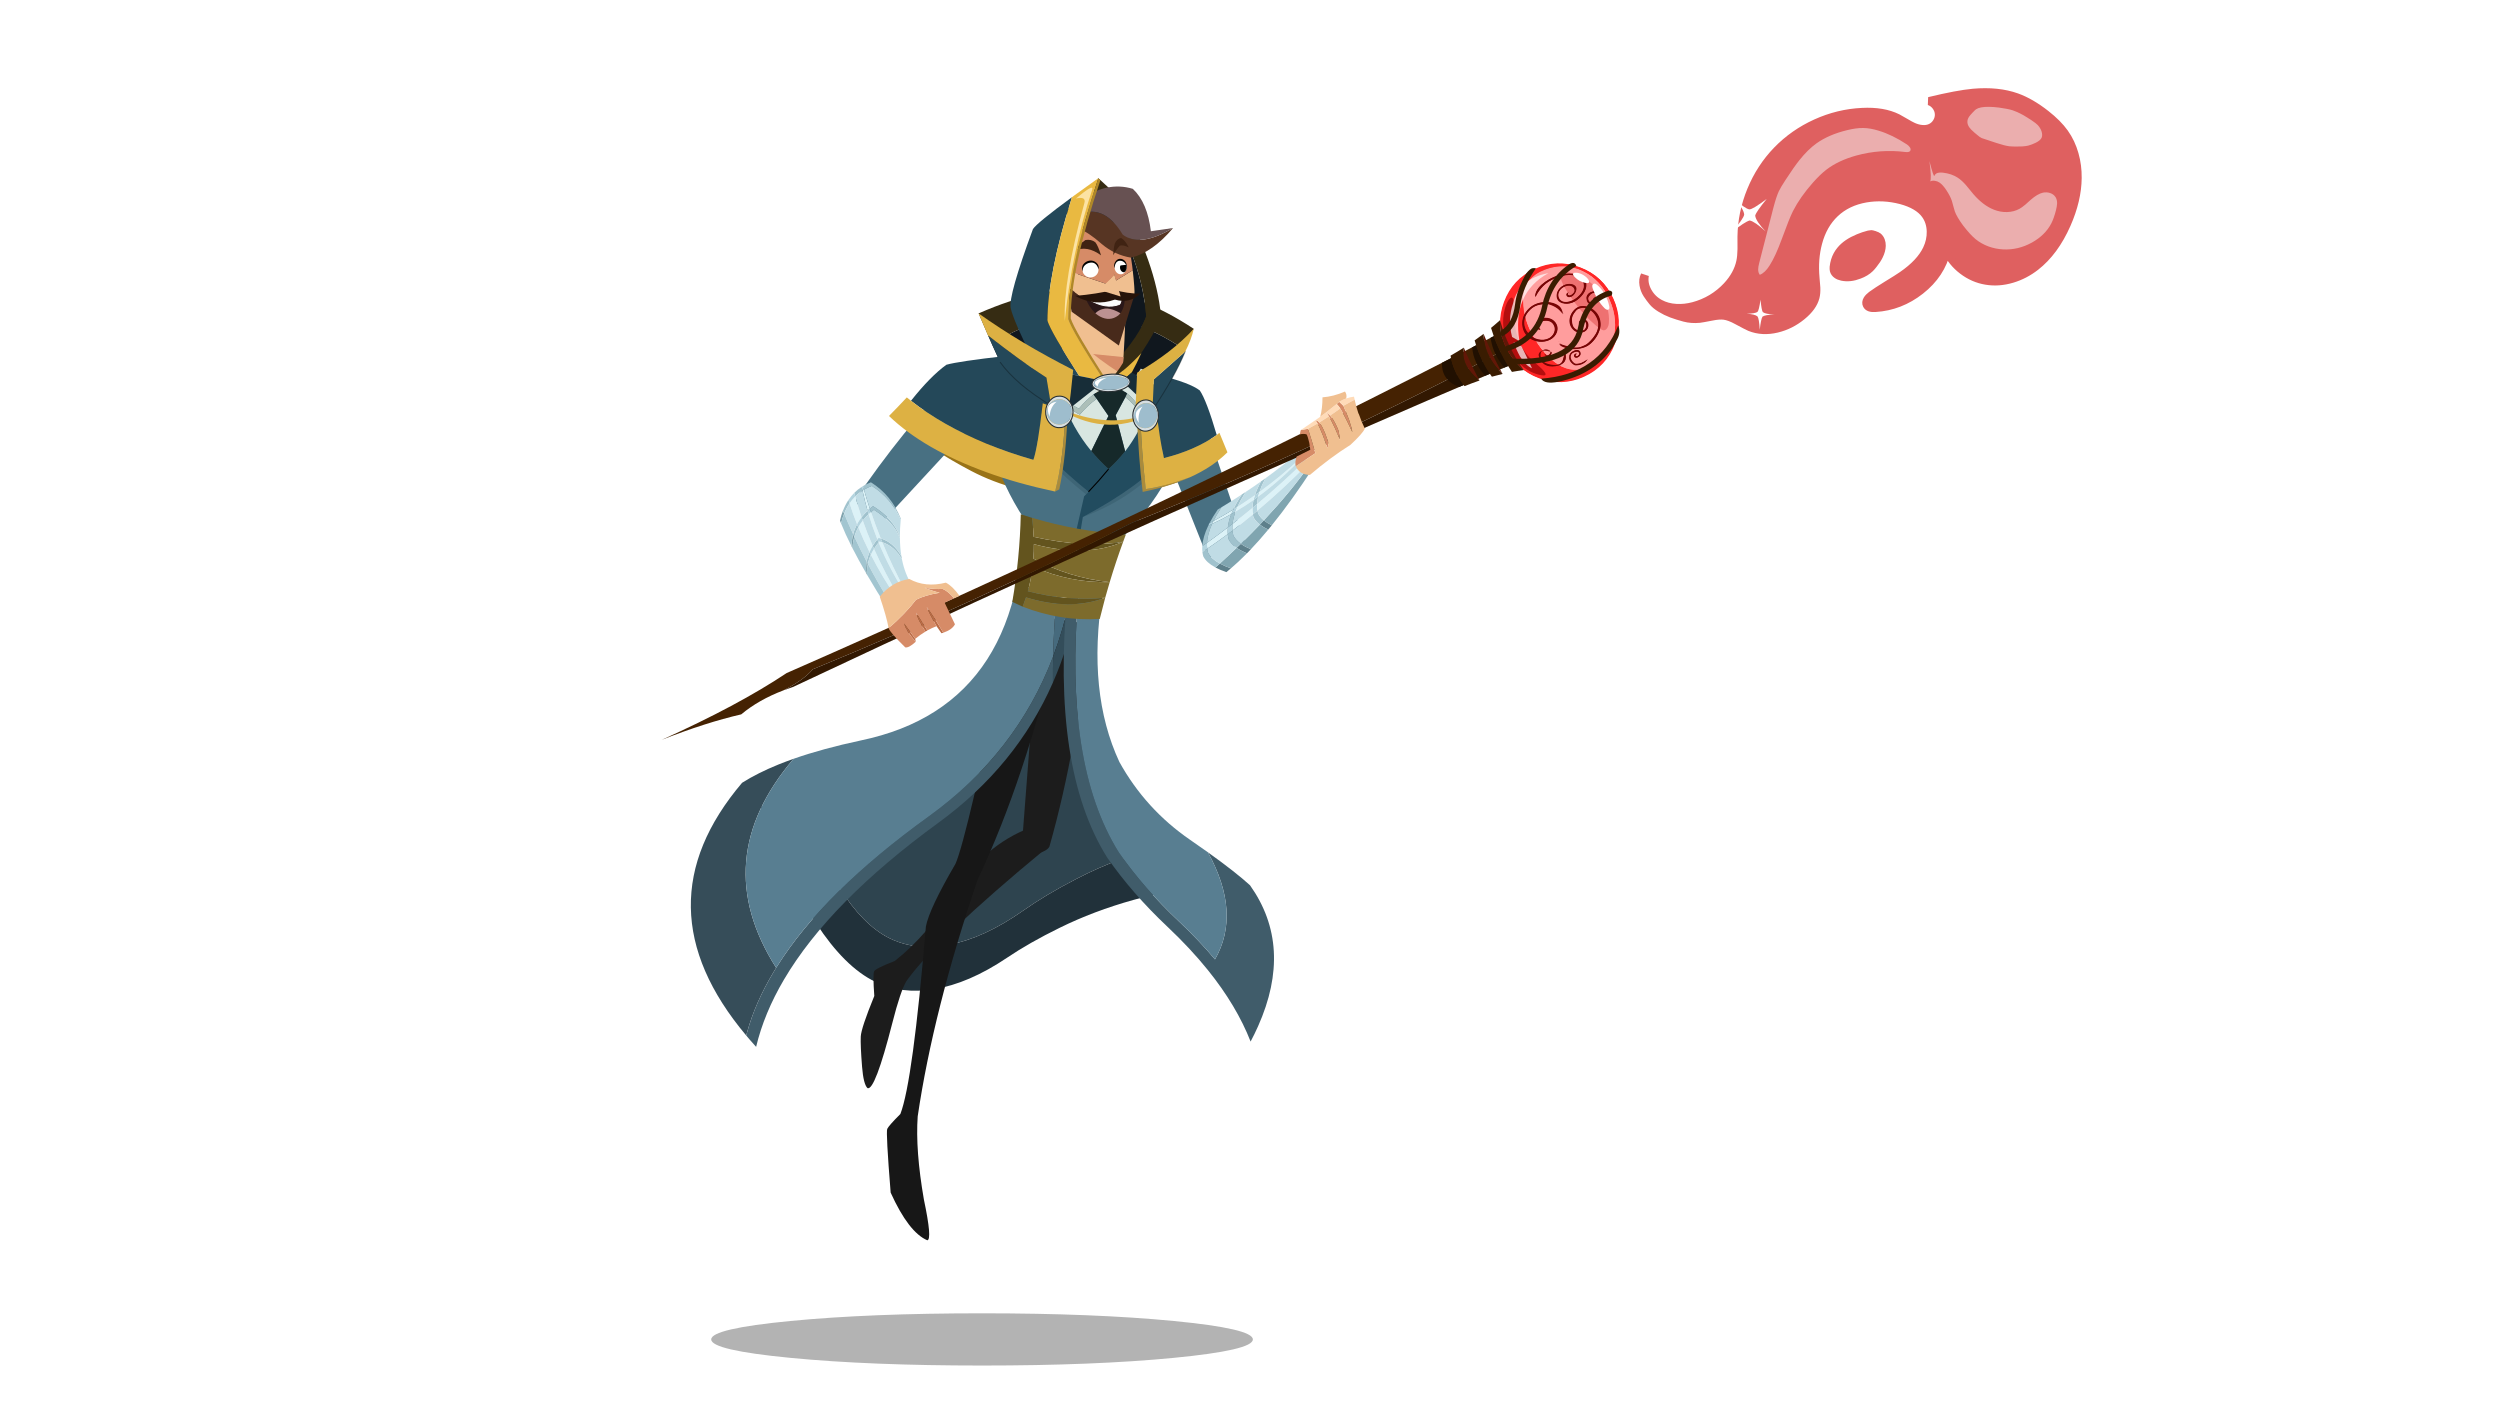 
<svg xmlns="http://www.w3.org/2000/svg" version="1.1" xmlns:xlink="http://www.w3.org/1999/xlink" preserveAspectRatio="none" x="0px" y="0px" width="1920px" height="1080px" viewBox="0 0 1920 1080">
<defs>
<filter id="Filter_1" x="-20%" y="-54.422%" width="140%" height="208.844%" color-interpolation-filters="sRGB">
<feGaussianBlur in="SourceGraphic" stdDeviation="5,5" result="result1"/>
</filter>

<filter id="Filter_2" x="-39.006%" y="-39.001%" width="178.011%" height="178.001%" color-interpolation-filters="sRGB">
<feGaussianBlur in="SourceGraphic" stdDeviation="10.667,10.667" result="result1"/>
</filter>

<filter id="Filter_3" x="-20%" y="-20%" width="140%" height="140%" color-interpolation-filters="sRGB">
<feGaussianBlur in="SourceGraphic" stdDeviation="1.667,1.667" result="result1"/>
</filter>

<filter id="Filter_4" x="-20%" y="-20%" width="140%" height="140%" color-interpolation-filters="sRGB">
<feGaussianBlur in="SourceGraphic" stdDeviation="1.667,1.667" result="result1"/>
</filter>

<filter id="Filter_5" x="-20%" y="-20%" width="140%" height="140%" color-interpolation-filters="sRGB">
<feGaussianBlur in="SourceGraphic" stdDeviation="9,9" result="result1"/>
</filter>

<g id="regrfg_0_Layer0_0_FILL">
<path fill="#000000" fill-opacity="0.298" stroke="none" d="
M 251 -2.4
Q 251 -12.4 177.5 -19.5 104 -26.6 0.05 -26.6 -103.9 -26.6 -177.4 -19.5 -250.9 -12.4 -250.9 -2.4 -250.9 7.6 -177.4 14.7 -103.9 21.8 0.05 21.8 104 21.8 177.5 14.7 251 7.6 251 -2.4 Z"/>
</g>

<g id="trytjj_0_Layer7_0_MEMBER_0_FILL">
<path fill="#2E444F" stroke="none" d="
M 15.7 125.65
Q 56.251 104.503 104.35 92.65
L 50 46.15 3.35 -96.1
Q -90.529 23.165 -190.9 17.4
L -243.15 42.65
Q -243.137 42.715 -243.15 42.75 -206.4 155.457 -157.1 180.25 -140.026 188.74 -119.85 188.35 -111.249 188.218 -102.1 186.45 -69.634 180.425 -33.3 154.95 -12.214 140.084 15.7 125.65 Z"/>

<path fill="#21313A" stroke="none" d="
M 104.35 92.65
Q 56.251 104.503 15.7 125.65 -12.214 140.084 -33.3 154.95 -69.634 180.425 -102.1 186.45 -111.249 188.218 -119.85 188.35 -140.026 188.74 -157.1 180.25 -206.4 155.457 -243.15 42.75 -243.137 42.715 -243.15 42.65
L -276.05 58.6
Q -226.426 193.504 -170.3 220.6 -145.53 232.58 -115.55 227.5 -83.571 222.364 -48.1 198.5 -27.311 184.467 0.75 170.7 64.024 139.55 147.65 129.7
L 104.35 92.65 Z"/>
</g>

<g id="trytjj_0_Layer5_0_MEMBER_0_FILL">
<path fill="#1C1C1C" stroke="none" d="
M 27.65 -110.55
L -17.9 -118.15 -33.65 86.3 -26.55 103.7
Q -11.199 100.474 -8.75 95.55 18.091 1.015 27.65 -110.55 Z"/>
</g>

<g id="tyrt_0_Layer0_0_FILL">
<path fill="#1C1C1C" stroke="none" d="
M -15.9 -181.6
L -40.35 -181.6
Q -51.144 -138.01 -32.4 -92.35 -13.651 -46.701 -11.7 -8.5 -16.475 11.011 -14.8 12.8 -13.438 15.291 3.85 25.75 21.111 52.822 27.35 57.7 33.631 62.584 50.9 72.85 64.876 81.105 69.95 80.15 76.088 76.025 33.85 26.45 14.171 3.414 9.75 -6.5 -6.172 -52.116 -15.9 -181.6 Z"/>
</g>

<g id="tyrtasfd_0_Layer0_0_FILL">
<path fill="#171717" stroke="none" d="
M 18.2 -17.75
L -26.2 -10.35
Q -5.819 184.719 -8.75 210 -19.288 257.312 -17.2 273.65 14.968 414.215 13.05 446.2 6.005 459.85 5.65 463.05 5.291 466.304 26.6 518.3 53.646 548.273 72.35 550.05 76.628 548.034 57.9 515.1 36.402 473.884 29 443.4 12.992 345.731 15.25 218.15 29.041 113.531 18.2 -17.75 Z"/>
</g>

<g id="trytjj_0_Layer1_0_FILL">
<path fill="#364D59" stroke="none" d="
M -245.1 14.1
Q -252.347 16.683 -259 19.35 -278.44 27.246 -292.85 36.35 -389.683 150.537 -289.05 270.45 -288.621 268.861 -288.15 267.25 -280.5 239.8 -263.95 212.15 -262.685 209.954 -261.3 207.75 -324.975 107.656 -245.1 14.1 Z"/>

<path fill="#466A7D" stroke="none" d="
M -1.4 -136.6
Q -4.079 -108.991 -4.7 -80.65 4.796 -105.661 10.6 -133.1
L -1.4 -136.6 Z"/>

<path fill="#405C6A" stroke="none" d="
M -4.85 -56.6
Q -4.958 -68.681 -4.7 -80.65 -38.672 8.878 -119.9 67.5 -217.25 137.65 -260.35 206.3 -260.836 207.042 -261.3 207.75 -262.685 209.954 -263.95 212.15 -280.5 239.8 -288.15 267.25 -288.621 268.861 -289.05 270.45 -287.422 272.416 -285.75 274.35 -282.872 277.677 -279.85 281 -272.451 249.94 -254 218.6 -211.635 146.699 -111 73.4 -38.734 20.723 -4.85 -56.6 Z"/>

<path fill="#587E91" stroke="none" d="
M -1.4 -136.6
L -38.4 -147.5
Q -55.288 -67.281 -114.25 -29.7 -143.243 -11.131 -182.95 -2.85 -218.117 4.641 -245.1 14.1 -324.975 107.656 -261.3 207.75 -260.836 207.042 -260.35 206.3 -217.25 137.65 -119.9 67.5 -38.672 8.878 -4.7 -80.65 -4.079 -108.991 -1.4 -136.6 Z"/>

<path fill="#334D5A" stroke="none" d="
M 17.85 -130.95
L 10.6 -133.1
Q 4.796 -105.661 -4.7 -80.65 -4.958 -68.681 -4.85 -56.6 10.37 -91.284 17.85 -130.95 Z"/>
</g>

<g id="trytjj_0_Layer1_1_FILL">
<path fill="#405C6A" stroke="none" d="
M 14.7 -138.25
L 4.35 -138.25
Q -10.643 22.668 41.3 105.65 64.413 138.936 97.3 169.9 118.462 189.868 134.6 209.9 161.196 242.912 174.15 276.1 177.923 268.959 181.05 261.95 213.97 188.122 173.6 131.3 160.236 119.104 134.6 100.75 165.706 157.168 141.15 199.95 126.541 182.495 108.1 165.1 75.2 134.15 52.1 100.9 0.928 19.093 14.7 -138.25 Z"/>

<path fill="#587E91" stroke="none" d="
M 36.9 -138.25
L 14.7 -138.25
Q 0.928 19.093 52.1 100.9 75.2 134.15 108.1 165.1 126.541 182.495 141.15 199.95 165.706 157.168 134.6 100.75 126.976 95.309 118.25 89.3 76.852 60.834 52.6 17.1 22.582 -47.42 36.9 -138.25 Z"/>
</g>

<g id="rgfhg_0_Layer13_0_FILL">
<path fill="#10171E" stroke="none" d="
M 69.65 -64.3
L 109.85 -109.35
Q 61.35 -139.45 7.7 -136.95 -39.55 -134.8 -82.1 -104.2
L -57.55 -56.55 69.65 -64.3 Z"/>

<path fill="#362C13" stroke="none" d="
M 109.85 -109.35
L 121.35 -129.15
Q 64.55 -163 14.65 -164.15 -35.3 -165.3 -97 -134.75
L -82.1 -104.2
Q -39.55 -134.8 7.7 -136.95 61.35 -139.45 109.85 -109.35 Z"/>
</g>

<g id="rgfhg_0_Layer12_0_FILL">
<path fill="#997317" stroke="none" d="
M 10.95 40.7
Q 71.979 36.635 116.4 16.95
L 115.55 -1.5
Q 105.682 3.365 96.35 6.9 73.65 15.45 12.5 20.8 -42.1 16.3 -93.65 -6.05 -116.935 -16.069 -131.35 -35.4
L -146.9 -17.45
Q -125.361 1.06 -85.35 19.75 -45.296 38.496 10.95 40.7 Z"/>

<path fill="#193847" stroke="none" d="
M 115.55 -1.5
L 112.85 -60.55
Q 65.486 -52.487 11.85 -47.55 -47.85 -57.8 -105.3 -74.95
L -131.35 -35.4
Q -116.935 -16.069 -93.65 -6.05 -42.1 16.3 12.5 20.8 73.65 15.45 96.35 6.9 105.682 3.365 115.55 -1.5 Z"/>
</g>

<g id="rgfhg_0_Layer11_0_FILL">
<path fill="#10171E" stroke="none" d="
M 25.1 -77.85
L 30.95 -78.6
Q 63.965 -112.154 72.7 -139.6 63.953 -208.4 12.8 -268.05
L -13.35 -242.65 25.1 -77.85 Z"/>

<path fill="#362C13" stroke="none" d="
M 40.15 -258.35
L 17.8 -277.05 12.8 -268.05
Q 63.953 -208.4 72.7 -139.6 63.965 -112.154 30.95 -78.6
L 49.4 -71.8
Q 82.45 -119.1 87.55 -140.9 80.201 -193.462 40.15 -258.35 Z"/>
</g>

<g id="rergf_0_Layer2_0_FILL">
<path fill="#F0BF90" stroke="none" d="
M -33.7 -63.75
Q -37.665 -2.34 -34.7 62.75
L 36.35 65.25
Q 37.61 -5.5 32.6 -63.75
L -33.7 -63.75 Z"/>
</g>

<g id="Mask_rergf_0_1_MASK_0_FILL">
<path fill="#FFFFFF" stroke="none" d="
M -33.7 -63.75
Q -37.665 -2.34 -34.7 62.75
L 36.35 65.25
Q 37.61 -5.5 32.6 -63.75
L -33.7 -63.75 Z"/>
</g>

<g id="rergf_0_Layer1_0_FILL">
<path fill="#D68B67" stroke="none" d="
M -49.45 -72.95
L -40.4 -19.6
Q -2.154 10.649 45.4 31.25
L 54.1 -71.5 -49.45 -72.95 Z"/>
</g>

<g id="rterytf_0_Layer9_0_FILL">
<path fill="#F0BF90" stroke="none" d="
M -30.4 3.15
L -35.35 1.85
Q -34.322 4.769 -33.2 8.8 -40.623 12.357 -42.2 0
L -45.3 -0.85
Q -45.082 11.001 -38.15 14.75 -32.5 17.75 -30.4 11.7
L -30.4 3.15 Z"/>

<path fill="#D68B67" stroke="none" d="
M -45.3 -2.6
Q -45.319 -1.7 -45.3 -0.85
L -42.2 0
Q -40.623 12.357 -33.2 8.8 -34.322 4.769 -35.35 1.85
L -30.4 3.15 -30.4 -4.95
Q -34.95 -12.1 -39.65 -12 -43.95 -10.45 -45.3 -2.6 Z"/>
</g>

<g id="rterytf_0_Layer8_0_FILL">
<path fill="#482A1B" stroke="none" d="
M 8.45 78.55
L 31.05 27.6 -7.45 24.9 -24.4 22 -39.25 7.3 -36.8 35.65 8.45 78.55 Z"/>

<path fill="#F0BF90" stroke="none" d="
M 31.05 27.6
Q 31.671 23.933 31.9 18.3 32.27 10.142 32.25 1.3
L 13.35 9.6 11.85 0.95 7.55 7.7 3.25 11.75 -28.8 -4.5 -39.25 1.55 -39.25 7.3 -24.4 22 -7.45 24.9 31.05 27.6 Z"/>

<path fill="#D68B67" stroke="none" d="
M 32.25 -3.45
Q 32.111 -14.74 31.4 -27.1 -3.338 -54.822 -18.75 -59.5 -32.454 -38.38 -39.25 -7.85
L -39.25 1.55 -28.8 -4.5 3.25 11.75 7.55 7.7 11.85 0.95 13.35 9.6 32.25 1.3 32.25 -3.45 Z"/>

<path fill="#573523" stroke="none" d="
M 31.4 -27.1
L 31.4 -48.8 -18.25 -60.75 -18.75 -59.5
Q -3.338 -54.822 31.4 -27.1 Z"/>
</g>

<g id="retrf_0_Layer8_0_FILL">
<path fill="#FFFFFF" stroke="none" d="
M 18.35 -3.7
Q 16.55 -5.95 13.9 -5.95 11.25 -5.95 9.25 -3.7 7.4 -1.4 7.3 1.8 7.2 4.95 9 7.2 10.85 9.45 13.45 9.45 16.15 9.45 18 7.2 20 4.95 20.1 1.8 20.15 -1.4 18.35 -3.7 Z"/>
</g>

<g id="Mask_retrf_0_7_MASK_0_FILL">
<path fill="#FFFFFF" stroke="none" d="
M 18.35 -3.7
Q 16.55 -5.95 13.9 -5.95 11.25 -5.95 9.25 -3.7 7.4 -1.4 7.3 1.8 7.2 4.95 9 7.2 10.85 9.45 13.45 9.45 16.15 9.45 18 7.2 20 4.95 20.1 1.8 20.15 -1.4 18.35 -3.7 Z"/>
</g>

<g id="retrf_0_Layer7_0_FILL">
<path fill="#000000" stroke="none" d="
M -2.15 -4.9
Q -4.2 -4.9 -5.65 -3.35 -7.15 -1.75 -7.2 0.5 -7.25 2.7 -5.9 4.25 -4.5 5.85 -2.45 5.85 -0.4 5.85 1.05 4.25 2.55 2.7 2.6 0.5 2.65 -1.75 1.25 -3.35 -0.1 -4.9 -2.15 -4.9 Z"/>
</g>

<g id="retrf_0_Layer5_0_FILL">
<path fill="#000000" stroke="none" d="
M 13.8 -7.1
Q 10.85 -7.15 8.6 -4.25 6.35 -1.4 7.3 2.35 7.9 -1.6 9.55 -3.4 11.25 -5.25 13.7 -5.05 16.15 -4.9 18 -2.95 19.95 -1 20 3.05 21 -1.75 18.85 -4.4 16.75 -7 13.8 -7.1 Z"/>
</g>

<g id="retrf_0_Layer3_0_FILL">
<path fill="#FFFFFF" stroke="none" d="
M -18.1 -7.35
Q -21.65 -7.35 -24.1 -4.95 -26.6 -2.45 -26.7 1 -26.75 4.45 -24.2 6.9 -21.85 9.35 -18.25 9.35 -14.75 9.35 -12.2 6.9 -9.75 4.45 -9.75 1 -9.6 -2.45 -12.05 -4.95 -14.5 -7.35 -18.1 -7.35 Z"/>
</g>

<g id="Mask_retrf_0_2_MASK_0_FILL">
<path fill="#FFFFFF" stroke="none" d="
M -18.1 -7.35
Q -21.65 -7.35 -24.1 -4.95 -26.6 -2.45 -26.7 1 -26.75 4.45 -24.2 6.9 -21.85 9.35 -18.25 9.35 -14.75 9.35 -12.2 6.9 -9.75 4.45 -9.75 1 -9.6 -2.45 -12.05 -4.95 -14.5 -7.35 -18.1 -7.35 Z"/>
</g>

<g id="retrf_0_Layer2_0_FILL">
<path fill="#000000" stroke="none" d="
M -2.15 -4.9
Q -4.2 -4.9 -5.65 -3.35 -7.15 -1.75 -7.2 0.5 -7.25 2.7 -5.9 4.25 -4.5 5.85 -2.45 5.85 -0.4 5.85 1.05 4.25 2.55 2.7 2.6 0.5 2.65 -1.75 1.25 -3.35 -0.1 -4.9 -2.15 -4.9 Z"/>
</g>

<g id="retrf_0_Layer0_0_FILL">
<path fill="#000000" stroke="none" d="
M -11.15 -5.6
Q -13.9 -8.65 -17.8 -8.65 -21.8 -8.55 -24.8 -5.7 -27.75 -2.8 -26.65 2.35 -26.35 -2 -23.75 -4.1 -21.15 -6.25 -17.8 -6.4 -14.5 -6.65 -12.45 -4.6 -10.35 -2.65 -9.75 1.65 -8.3 -2.45 -11.15 -5.6 Z"/>
</g>

<g id="rterytf_0_Layer6_0_FILL">
<path fill="#2A1718" stroke="none" d="
M 7.15 40.1
Q 10.55 41.9 14.1 44.75 20.066 38.325 20.9 26.15 2.259 28.983 -20.9 22.2 -18.718 32.634 -12.2 40.9 -8.45 38.1 -4.3 37.6 1.1 36.85 7.15 40.1 Z"/>

<path fill="#BC9191" stroke="none" d="
M 11.5 46.75
Q 12.85 45.85 14.1 44.75 10.55 41.9 7.15 40.1 1.1 36.85 -4.3 37.6 -8.45 38.1 -12.2 40.9 -10.1 43.3 -7.65 45.1 1.95 52.05 11.5 46.75 Z"/>
</g>

<g id="rterytf_0_Layer6_1_FILL">
<path fill="#FFFFFF" fill-opacity="0.988" stroke="none" d="
M 14.1 35.25
Q 15.662 34.198 17.05 29 -0.6 30.4 -15.75 25.35
L -17.2 25.35
Q -1.003 38.579 14.1 35.25 Z"/>
</g>

<g id="rterytf_0_Layer5_0_FILL">
<path fill="#261309" stroke="none" d="
M 37.3 27.1
Q 23.554 25.126 10.35 19 -8.263 20.819 -31.25 19.45 -11.784 34.027 10 29.45 24.987 36.445 37.3 27.1 Z"/>
</g>

<g id="rterytf_0_Layer5_1_FILL">
<path fill="#F0BF90" stroke="none" d="
M 12.35 3.65
L 2.1 11.05 0.1 19.4 16.35 27.1 12.35 3.65 Z"/>

<path fill="#D68B67" stroke="none" d="
M 13.4 -14.7
L 7.1 -9.9 2.1 11.05 12.35 3.65 11.05 -4.1 13.4 -14.7 Z"/>
</g>

<g id="rterytf_0_Layer4_0_FILL">
<path fill="#573523" stroke="none" d="
M 26.15 -37.85
Q 25.9 -38.4 25.65 -38.95 9.4 -74.85 -20.35 -65.1
L -32.9 -33.6 -18.85 -50.55
Q -9.966 -46.134 2.95 -31.25 15.294 -17.586 32.05 -12.25 55.209 -14.458 79.8 -37.05 42.578 -21.338 26.15 -37.85 Z"/>

<path fill="#675152" stroke="none" d="
M 25.65 -38.95
Q 25.9 -38.4 26.15 -37.85 42.578 -21.338 79.8 -37.05
L 56.1 -37.05
Q 56.04 -67.811 42.4 -84.55 16.038 -96.937 -14.05 -80.8
L -20.35 -65.1
Q 9.4 -74.85 25.65 -38.95 Z"/>
</g>

<g id="rterytf_0_Layer3_0_FILL">
<path fill="#402313" stroke="none" d="
M 30.9 -23.45
Q 28.099 -31.496 24.05 -34.55 19.516 -34.435 16.7 -29.55 14.915 -25.021 13.65 -17.55 17.941 -23.509 21.9 -26.65 25.254 -27.152 30.9 -23.45 Z"/>
</g>

<g id="rterytf_0_Layer2_0_FILL">
<path fill="#402313" stroke="none" d="
M -13.6 -37.9
Q -21.367 -34.069 -26.55 -28.25 -12.515 -32.411 0.9 -19.3 -0.924 -29.664 -3.45 -33.95 -7.378 -38.056 -13.6 -37.9 Z"/>
</g>

<g id="rgfhg_0_Layer8_0_FILL">
<path fill="#487082" stroke="none" d="
M 119.6 -52.85
L 82.05 -74.7
Q 26.539 -34.917 -30.15 -86.85
L -78.95 -61.4
Q -73.95 11.6 -28.95 69.05
L 52.05 80.55
Q 106.15 23.05 119.6 -52.85 Z"/>
</g>

<g id="rgfhg_0_Layer7_0_FILL">
<path fill="#487082" stroke="none" d="
M -62.8 -44.15
L -93.45 -73.45
Q -146.931 -23.37 -195.25 41.6
L -167.9 59.65 -62.8 -44.15 Z"/>
</g>

<g id="rgfhg_0_Layer7_1_FILL">
<path fill="#487082" stroke="none" d="
M 120.3 -56.05
L 80.3 -35.35 137.25 90.5 170.85 73.5 120.3 -56.05 Z"/>
</g>

<g id="rgfhg_0_Layer6_0_FILL">
<path fill="#63541E" stroke="none" d="
M -27.25 60.45
Q -32.536 59.161 -37.8 57.7 -36.837 98.22 -41.9 139.05
L -32.1 143.1
Q -30.231 137.238 -29.45 134.35 12.117 145.004 43.9 131.25 9.842 136.412 -28 128.55 -25.413 117.302 -24.6 105.45 10.073 119.202 47.4 116.65 9.499 114.356 -24.25 98.1 -24.047 91.514 -24.4 84.75 24.457 95.485 58.15 78.65 23.614 86.422 -24.9 78 -25.654 69.38 -27.25 60.45 Z"/>

<path fill="#7D6B2C" stroke="none" d="
M 47.4 116.65
Q 52.166 97.606 58.15 78.65 24.457 95.485 -24.4 84.75 -24.047 91.514 -24.25 98.1 9.499 114.356 47.4 116.65
M 39.75 151.1
Q 41.361 142.743 43.9 131.25 12.117 145.004 -29.45 134.35 -30.231 137.238 -32.1 143.1 3.514 155.082 39.75 151.1
M 43.9 131.25
Q 45.214 125.523 47.4 116.65 10.073 119.202 -24.6 105.45 -25.413 117.302 -28 128.55 9.842 136.412 43.9 131.25
M 58.15 78.65
Q 59.759 73.604 60.3 71.95 15.569 71.083 -27.25 60.45 -25.654 69.38 -24.9 78 23.614 86.422 58.15 78.65 Z"/>
</g>

<g id="rgfhg_0_Layer5_0_FILL">
<path fill="#3E6576" stroke="none" d="
M -23.8 -10.9
L -23.25 -7.2 -4.15 -4.6 -0.3 -6.9 -23.8 -10.9
M 19.75 57.55
Q 66.95 37.6 95.1 0.3
L 92.6 -1
Q 72.75 26.1 19.75 57.55
M 21.75 36.45
Q 22.8 35.2 23.9 33.95 5.05 20.05 -12.4 4.6
L -14.6 6.65
Q 3.25 23.15 21.75 36.45
M 107 -10.8
L 106.4 -15.3 76.6 -7.85 85.1 -5 107 -10.8 Z"/>

<path fill="#224C5F" stroke="none" d="
M 23.9 33.95
Q 33.45 22.95 41.5 12.1 32.35 4.5 24.75 -3.9 6.25 -24.4 -4.05 -50.2 -5.6 -54.05 -6.95 -58.1 -9.35 -65 -13.05 -77.6
L -28.55 -72.8
Q -30.25 -34.8 -27.4 -11.55
L -23.8 -10.9 -0.3 -6.9 -4.15 -4.6 -15.6 1.8
Q -14 3.3 -12.4 4.6 5.05 20.05 23.9 33.95
M 75.85 -45.95
Q 68.75 -23.25 56.1 -5.1 49.45 4.1 41.5 12.1 33.45 22.95 23.9 33.95 22.8 35.2 21.75 36.45 20.9 37.35 20.05 38.35
L 14.6 68.45 18.4 68.95 19.75 57.55
Q 72.75 26.1 92.6 -1 93.1 -1.7 93.45 -2.35
L 85.1 -5 76.6 -7.85 106.4 -15.3 107.05 -15.5
Q 106.2 -19.8 104.8 -25.4 104.8 -25.5 104.75 -25.6 101.6 -38.6 96.2 -65.85
L 83.15 -75.7
Q 81.1 -66.9 80.2 -62.6 78.4 -54 75.85 -45.95 Z"/>

<path fill="#D8E6E1" stroke="none" d="
M 45.8 -38.05
L 56.1 -5.1
Q 68.75 -23.25 75.85 -45.95 73.05 -41.6 69.9 -39 63.35 -48.55 54.05 -55.3
L 45.8 -38.05
M 24.75 -3.9
L 39.15 -37.1 27.5 -52.45
Q 19.2 -45.75 12.6 -37.1 2.85 -41.25 -4.05 -50.2 6.25 -24.4 24.75 -3.9
M 39.6 -66.6
Q 19.55 -67.3 12.15 -83.3
L -13.05 -77.6
Q -9.35 -65 -6.95 -58.1 0.35 -47.2 11.5 -42.6 18.05 -51.2 24.35 -56.25 40.5 -69.1 55.4 -58.75 62.2 -54 68.75 -44.5 75.25 -49.7 80.2 -62.6 81.1 -66.9 83.15 -75.7
L 67.05 -82.25
Q 59.6 -66 39.6 -66.6 Z"/>

<path fill="#ACBFB8" stroke="none" d="
M 27.5 -52.45
L 24.35 -56.25
Q 18.05 -51.2 11.5 -42.6 0.35 -47.2 -6.95 -58.1 -5.6 -54.05 -4.05 -50.2 2.85 -41.25 12.6 -37.1 19.2 -45.75 27.5 -52.45
M 55.4 -58.75
L 54.05 -55.3
Q 63.35 -48.55 69.9 -39 73.05 -41.6 75.85 -45.95 78.4 -54 80.2 -62.6 75.25 -49.7 68.75 -44.5 62.2 -54 55.4 -58.75 Z"/>

<path fill="#16292A" stroke="none" d="
M 54.05 -55.3
L 55.4 -58.75
Q 40.5 -69.1 24.35 -56.25
L 27.5 -52.45 39.15 -37.1 24.75 -3.9
Q 32.35 4.5 41.5 12.1 49.45 4.1 56.1 -5.1
L 45.8 -38.05 54.05 -55.3 Z"/>
</g>

<g id="rgfhg_0_Layer4_0_FILL">
<path fill="#244859" stroke="none" d="
M -8.1 -256.1
Q -8.03 -256.368 -7.95 -256.65 -42.216 -229.006 -45.95 -222.55 -67.717 -154.001 -64.8 -141.8 -61.835 -129.603 -35.9 -82.95
L 7.65 -76.15
Q -23.295 -119.816 -27 -130.45 -29.1 -176.55 -8.1 -256.1 Z"/>

<path fill="#E9B941" stroke="none" d="
M 7.65 -76.15
L 33.25 -72.1
Q -2.116 -121.718 -6.1 -133.1 -8.426 -184.326 17.8 -277.05 4.966 -267.025 -5.3 -258.8 -6.652 -257.69 -7.95 -256.65 -8.03 -256.368 -8.1 -256.1 -29.1 -176.55 -27 -130.45 -23.295 -119.816 7.65 -76.15 Z"/>

<path fill="#172D38" stroke="none" d="
M 33.25 -72.1
L 7.65 -76.15 -35.9 -82.95 -75.9 -74.35 -18.15 -27.7 33.25 -72.1 Z"/>

<path fill="#AF8828" stroke="none" d="
M 19.95 -275
L 17.8 -277.05
Q -8.426 -184.326 -6.1 -133.1 -2.116 -121.718 33.25 -72.1
L 36.15 -72.1
Q 0.331 -122.86 -3.6 -134.05 -5.908 -184.316 19.95 -275 Z"/>
</g>

<g id="rgfhg_0_Layer4_0_MEMBER_0_FILL">
<path fill="#362C13" stroke="none" d="
M 54.95 -98.9
Q 50.25 -87.35 38.85 -72.7 56.3 -86.15 69.5 -102.25
L 54.95 -98.9 Z"/>

<path fill="#E9B941" stroke="none" d="
M 45.2 -69.7
Q 53 -74.1 60.6 -82.05 64.9 -90.6 69.5 -102.25 56.3 -86.15 38.85 -72.7
L 45.2 -69.7 Z"/>

<path fill="#172D38" stroke="none" d="
M 54.3 -70.25
L 76.35 -51.4 87.65 -68.8 60.6 -82.05
Q 53 -74.1 45.2 -69.7
L 38.85 -72.7 40.15 -66.55 54.3 -70.25 Z"/>
</g>

<g id="rgfhg_0_Layer4_0_MEMBER_1_FILL">
<path fill="#D6DEE2" stroke="none" d="
M 57.45 -65.05
Q 63.2 -67.75 63.35 -71.4 63.5 -75.05 58 -77.45 52.45 -80 44.5 -79.75 36.55 -79.55 30.8 -76.75 25 -74.05 24.85 -70.4 24.7 -66.75 30.2 -64.3 35.75 -61.85 43.7 -62.1 51.65 -62.3 57.45 -65.05
M 61.7 -71.45
Q 61.55 -68.5 56.25 -66.25 51.1 -64.1 43.85 -63.9 36.55 -63.65 31.55 -65.65 26.45 -67.55 26.6 -70.45 26.75 -73.45 32.05 -75.65 37.1 -77.85 44.45 -78 51.65 -78.2 56.7 -76.3 61.8 -74.35 61.7 -71.45 Z"/>

<path fill="#9EBDCD" stroke="none" d="
M 56.25 -66.25
Q 61.55 -68.5 61.7 -71.45 61.8 -74.35 56.7 -76.3 51.65 -78.2 44.45 -78 37.1 -77.85 32.05 -75.65 26.75 -73.45 26.6 -70.45 26.45 -67.55 31.55 -65.65 36.55 -63.65 43.85 -63.9 51.1 -64.1 56.25 -66.25 Z"/>
</g>

<g id="rgfhg_0_Layer4_0_MEMBER_1_MEMBER_0_FILL">
<path fill="#FFFFFF" stroke="none" d="
M -441.25 6
Q -441.163 -2.862 -435.55 -8.05 -446.718 -5.809 -441.25 6 Z"/>
</g>

<g id="rgfhg_0_Layer4_0_MEMBER_2_FILL">
<path fill="#FCE3A3" stroke="none" d="
M -3.85 -255.5
Q 6.621 -258.352 4.8 -251.05 -13.119 -171.137 -9.45 -131.1 -5.537 -202.702 12.1 -264.95 14.161 -272.082 -3.85 -255.5 Z"/>
</g>

<g id="rgfhg_0_Layer3_0_FILL">
<path fill="#AA8B3C" stroke="none" d="
M -7 35.15
L -3.25 33
Q 2.029 1.462 1.05 -43.1
L -1 -39.65
Q -0.271 2.41 -7 35.15
M 68.3 -42.8
L 65.15 -42
Q 68.753 0.895 74.05 31.75 98.549 25.669 117.1 16.25 95.281 25.427 76.8 29 71.292 -4.709 68.3 -42.8 Z"/>

<path fill="#244859" stroke="none" d="
M -113 -77.55
Q -127.15 -66.35 -144.25 -42.7 -114.1 -21.25 -72.6 -6.25 -51.911 1.214 -28.45 6.75 -25.007 -4.118 -22.2 -46
L -1 -39.65 -58.8 -88.15
Q -101.905 -81.248 -113 -77.55
M 65.15 -42
L 68.3 -42.8 82.95 -46.45
Q 87.433 -17.677 92.3 -0.45 120.773 -9.001 140.15 -24.05 129.336 -55.496 122.6 -64.55 113.224 -71.173 84.55 -76.95
L 65.15 -42.05
Q 65.152 -42.023 65.15 -42 Z"/>

<path fill="#DDB143" stroke="none" d="
M -144.25 -42.7
L -148.25 -45.65
Q -155.4 -37.2 -163.95 -27.7 -130.1 1.85 -71.45 20.15 -42.614 29.263 -7 35.15 -0.271 2.41 -1 -39.65
L -22.2 -46
Q -25.007 -4.118 -28.45 6.75 -51.911 1.214 -72.6 -6.25 -114.1 -21.25 -144.25 -42.7
M 92.3 -0.45
Q 87.433 -17.677 82.95 -46.45
L 68.3 -42.8
Q 71.292 -4.709 76.8 29 95.281 25.427 117.1 16.25 137.562 5.901 150.8 -8.5
L 142.55 -26.2 140.15 -24.05
Q 120.773 -9.001 92.3 -0.45 Z"/>
</g>

<g id="rgfhg_0_Layer2_0_FILL">
<path fill="#244859" stroke="none" d="
M -19.35 -44.8
L -25.4 -72.95
Q -52.382 -88.538 -86.45 -112.95
L -72.8 -86.2
Q -55.85 -64.75 -19.35 -44.8
M 83.35 -76.2
L 83.35 -44.85
Q 104.9 -80.65 113.8 -105.75 96.8 -89.05 83.35 -76.2 Z"/>

<path fill="#DDB143" stroke="none" d="
M -97 -134.75
L -86.45 -112.95
Q -52.382 -88.538 -25.4 -72.95
L -19.35 -44.8
Q -9.9 -39.65 -1.9 -37 0.221 -58.234 1.3 -82 -53.8 -106.846 -97 -134.75
M 113.8 -105.75
Q 119.45 -118.35 121.35 -129.15 100.582 -104.268 66.1 -82.15
L 66.1 -42.05 83.35 -44.85 83.35 -76.2
Q 96.8 -89.05 113.8 -105.75 Z"/>
</g>

<g id="rgfhg_0_Layer2_1_MEMBER_0_FILL">
<path fill="#DDB143" stroke="none" d="
M 2.2 -39.2
Q 2.45 -38.008 2.65 -36.9 13.05 -32.228 23.35 -30.3 29.05 -29.233 34.7 -29 39.85 -28.82 44.95 -29.25 57.35 -30.453 69.65 -35.85 69.35 -36.95 69.05 -38.1 38.3 -27.55 2.2 -39.2 Z"/>
</g>

<g id="rgfhg_0_Layer2_1_MEMBER_1_FILL">
<path fill="#D6DEE2" stroke="none" d="
M 21.6 -12.85
Q 21.6 -5.8 25.75 -0.85 29.9 4.15 35.75 4.15 41.6 4.15 45.75 -0.85 49.9 -5.8 49.9 -12.85 49.9 -19.85 45.75 -24.8 41.6 -29.8 35.75 -29.8 29.9 -29.8 25.75 -24.8 21.6 -19.85 21.6 -12.85
M 26.7 -3.25
Q 22.9 -7.2 22.9 -12.85 22.9 -18.45 26.7 -22.4 30.4 -26.4 35.8 -26.4 41.1 -26.4 44.85 -22.4 48.65 -18.45 48.65 -12.85 48.65 -7.2 44.85 -3.25 41.1 0.75 35.8 0.75 30.4 0.75 26.7 -3.25 Z"/>

<path fill="#9EBDCD" stroke="none" d="
M 22.9 -12.85
Q 22.9 -7.2 26.7 -3.25 30.4 0.75 35.8 0.75 41.1 0.75 44.85 -3.25 48.65 -7.2 48.65 -12.85 48.65 -18.45 44.85 -22.4 41.1 -26.4 35.8 -26.4 30.4 -26.4 26.7 -22.4 22.9 -18.45 22.9 -12.85 Z"/>
</g>

<g id="rgfhg_0_Layer2_1_MEMBER_1_MEMBER_0_FILL">
<path fill="#FFFFFF" stroke="none" d="
M -441.25 6
Q -441.163 -2.862 -435.55 -8.05 -446.718 -5.809 -441.25 6 Z"/>
</g>

<g id="rgfhg_0_Layer2_1_MEMBER_2_FILL">
<path fill="#D6DEE2" stroke="none" d="
M 69.95 -25.8
Q 74.55 -22.3 79.75 -23.8 84.95 -25.25 87.8 -30.75 90.6 -36.3 89.35 -42.7 88.1 -49.05 83.55 -52.5 78.9 -56.05 73.7 -54.6 68.5 -53.1 65.7 -47.55 62.85 -42 64.1 -35.65 65.35 -29.25 69.95 -25.8
M 79.2 -26.85
Q 74.4 -25.5 70.35 -28.25 66.25 -30.9 65.25 -36 64.25 -41.1 66.95 -45.6 69.55 -50.15 74.35 -51.5 79.1 -52.8 83.1 -50.1 87.2 -47.5 88.2 -42.4 89.2 -37.3 86.5 -32.75 83.95 -28.15 79.2 -26.85 Z"/>

<path fill="#9EBDCD" stroke="none" d="
M 70.35 -28.25
Q 74.4 -25.5 79.2 -26.85 83.95 -28.15 86.5 -32.75 89.2 -37.3 88.2 -42.4 87.2 -47.5 83.1 -50.1 79.1 -52.8 74.35 -51.5 69.55 -50.15 66.95 -45.6 64.25 -41.1 65.25 -36 66.25 -30.9 70.35 -28.25 Z"/>
</g>

<g id="rgfhg_0_Layer2_1_MEMBER_2_MEMBER_0_FILL">
<path fill="#FFFFFF" stroke="none" d="
M -441.25 6
Q -441.163 -2.862 -435.55 -8.05 -446.718 -5.809 -441.25 6 Z"/>
</g>

<g id="asAD_0_Layer3_0_FILL">
<path fill="#7FA2AD" stroke="none" d="
M -96.25 56.35
Q -93.111 59.677 -89.2 62.8 -87.831 62.913 -86.4 63 -90.249 59.859 -93.35 56.5 -94.79 56.434 -96.25 56.35
M -61.05 63.35
Q -65.965 60.732 -69.95 57.2 -71.235 57.218 -72.55 57.2 -68.287 60.782 -63 63.4 -62.022 63.38 -61.05 63.35
M -41.9 56.75
Q -43.039 56.832 -44.2 56.85 -39.769 60.008 -34.45 61.9 -33.795 61.848 -33.15 61.8 -37.876 59.824 -41.9 56.75 Z"/>

<path fill="#DCF2F7" stroke="none" d="
M -103.3 40.3
Q -101.947 44.199 -99.8 47.85 -89.692 49.262 -79.3 49.95 -81.575 46.899 -83.35 43.35 -93.576 42.151 -103.3 40.3
M -105.45 30.35
Q -105.379 31.157 -105.3 31.95 -95.9 34.186 -86.4 35.75 -86.825 34.433 -87.2 33.05 -96.329 31.883 -105.45 30.35
M -52 45.6
Q -50.281 48.291 -48.35 50.6 -24.819 49.994 0 46.1
L -0.85 43.9
Q -27.652 46.26 -52 45.6
M -55 45.5
Q -67.905 45.045 -80.15 43.7 -78.433 47.168 -76.3 50.15 -63.866 50.915 -51.05 50.65 -53.157 48.295 -55 45.5
M -58.6 39
Q -58.946 38.218 -59.3 37.4 -58.661 36.584 -58 35.8 -70.93 35.004 -83.9 33.45 -83.491 34.905 -83.05 36.3 -70.917 38.184 -58.6 39
M -3.3 37.5
L -3.85 36.05
Q -29.031 37.437 -54.15 36.05 -55.062 37.028 -55.9 38.1 -55.661 38.652 -55.45 39.2 -29.783 40.623 -3.3 37.5 Z"/>

<path fill="#A0C2CD" stroke="none" d="
M -99.8 47.85
Q -101.447 47.621 -103.1 47.35 -100.309 52.035 -96.25 56.35 -94.79 56.434 -93.35 56.5 -97.161 52.341 -99.8 47.85
M -83.05 36.3
Q -84.731 36.053 -86.4 35.75 -85.128 39.802 -83.35 43.35 -81.742 43.551 -80.15 43.7 -81.827 40.237 -83.05 36.3
M -105.3 31.95
Q -106.995 31.553 -108.7 31.1 -108.154 35.526 -106.7 39.65 -105.008 40.014 -103.3 40.3 -104.728 36.261 -105.3 31.95
M -69.95 57.2
Q -73.489 54.063 -76.3 50.15 -77.788 50.085 -79.3 49.95 -76.343 53.972 -72.55 57.2 -71.235 57.218 -69.95 57.2
M -44.2 56.85
Q -43.039 56.832 -41.9 56.75 -45.39 54.115 -48.35 50.6 -49.696 50.661 -51.05 50.65 -47.941 54.214 -44.2 56.85
M -52 45.6
Q -53.859 42.618 -55.45 39.2 -56.996 39.105 -58.6 39 -56.944 42.491 -55 45.5 -53.481 45.559 -52 45.6
M -65.6 11.65
Q -66.069 11.393 -66.55 11.1 -90.023 9.604 -108.85 21.6 -109.22 25.785 -108.85 29.75 -107.151 30.072 -105.45 30.35 -105.814 26.428 -105.45 22.3 -87.586 10.928 -65.6 11.65
M -50.85 19.55
Q -51.333 19.345 -51.85 19.1 -68.77 17.117 -88.05 29.35 -87.669 31.238 -87.2 33.05 -85.534 33.251 -83.9 33.45 -84.301 31.789 -84.65 30.05 -66.724 18.659 -50.85 19.55
M -32.15 26.4
Q -33.25 26.112 -34.35 25.8 -34.615 25.725 -34.9 25.65 -49.762 26.711 -58 35.8 -56.063 35.945 -54.15 36.05 -46.162 27.579 -32.15 26.4 Z"/>

<path fill="#B4D4DF" stroke="none" d="
M -86.4 35.75
Q -84.731 36.053 -83.05 36.3 -83.491 34.905 -83.9 33.45 -85.534 33.251 -87.2 33.05 -86.825 34.433 -86.4 35.75
M -106.7 39.65
Q -105.3 43.64 -103.1 47.35 -101.447 47.621 -99.8 47.85 -101.947 44.199 -103.3 40.3 -105.008 40.014 -106.7 39.65
M -108.7 31.1
Q -106.995 31.553 -105.3 31.95 -105.379 31.157 -105.45 30.35 -107.151 30.072 -108.85 29.75 -108.785 30.451 -108.7 31.1
M -79.3 49.95
Q -77.788 50.085 -76.3 50.15 -78.433 47.168 -80.15 43.7 -81.742 43.551 -83.35 43.35 -81.575 46.899 -79.3 49.95
M -52 45.6
Q -53.481 45.559 -55 45.5 -53.157 48.295 -51.05 50.65 -49.696 50.661 -48.35 50.6 -50.281 48.291 -52 45.6
M -54.15 36.05
Q -56.063 35.945 -58 35.8 -58.661 36.584 -59.3 37.4 -58.946 38.218 -58.6 39 -56.996 39.105 -55.45 39.2 -55.661 38.652 -55.9 38.1 -55.062 37.028 -54.15 36.05 Z"/>

<path fill="#C0DCE5" stroke="none" d="
M -105.3 31.95
Q -104.728 36.261 -103.3 40.3 -93.576 42.151 -83.35 43.35 -85.128 39.802 -86.4 35.75 -95.9 34.186 -105.3 31.95
M -34.9 25.65
Q -42.593 23.401 -50.85 19.55 -66.724 18.659 -84.65 30.05 -84.301 31.789 -83.9 33.45 -70.93 35.004 -58 35.8 -49.762 26.711 -34.9 25.65
M -72.55 57.2
Q -76.343 53.972 -79.3 49.95 -89.692 49.262 -99.8 47.85 -97.161 52.341 -93.35 56.5 -83.015 57.05 -72.55 57.2
M -44.2 56.85
Q -47.941 54.214 -51.05 50.65 -63.866 50.915 -76.3 50.15 -73.489 54.063 -69.95 57.2 -57.18 57.336 -44.2 56.85
M -51.85 19.1
Q -58.557 15.904 -65.6 11.65 -87.586 10.928 -105.45 22.3 -105.814 26.428 -105.45 30.35 -96.329 31.883 -87.2 33.05 -87.669 31.238 -88.05 29.35 -68.77 17.117 -51.85 19.1
M -55 45.5
Q -56.944 42.491 -58.6 39 -70.917 38.184 -83.05 36.3 -81.827 40.237 -80.15 43.7 -67.905 45.045 -55 45.5
M -0.85 43.9
L -3.3 37.5
Q -29.783 40.623 -55.45 39.2 -53.859 42.618 -52 45.6 -27.652 46.26 -0.85 43.9
M -3.85 36.05
L -6.85 28.4
Q -18.723 29.84 -32.15 26.4 -46.162 27.579 -54.15 36.05 -29.031 37.437 -3.85 36.05
M 2.85 53.3
L 0 46.1
Q -24.819 49.994 -48.35 50.6 -45.39 54.115 -41.9 56.75 -19.847 55.887 2.85 53.3 Z"/>

<path fill="#A2C5D0" stroke="none" d="
M -63 63.4
Q -68.287 60.782 -72.55 57.2 -83.015 57.05 -93.35 56.5 -90.249 59.859 -86.4 63 -76.052 63.692 -63 63.4
M -69.95 57.2
Q -65.965 60.732 -61.05 63.35 -48.898 63.041 -34.45 61.9 -39.769 60.008 -44.2 56.85 -57.18 57.336 -69.95 57.2
M 4.6 57.85
L 2.85 53.3
Q -19.847 55.887 -41.9 56.75 -37.876 59.824 -33.15 61.8 -15.873 60.397 4.6 57.85 Z"/>
</g>

<g id="fgfgg_0_Layer2_0_FILL">
<path fill="#5E808B" stroke="none" d="
M 94.1 -46.5
Q 92.999 -41.637 90.6 -35.85 93.387 -36.245 96.05 -36.7 98.388 -42.339 99.5 -47.1 96.794 -46.794 94.1 -46.5
M 65.15 -33.75
Q 65.513 -33.737 65.85 -33.75 68.131 -33.833 70.35 -33.95 72.358 -39.739 72.9 -44.5 70.2 -44.252 67.5 -44.05 67.033 -39.417 65.15 -33.75
M 35.7 -33.95
Q 36.092 -33.915 36.45 -33.9 38.685 -33.796 40.85 -33.75 42.279 -38.608 42.55 -42.65 39.805 -42.551 37.1 -42.5 36.964 -38.596 35.7 -33.95 Z"/>

<path fill="#A0C2CD" stroke="none" d="
M 96.7 -65.75
Q 94.145 -65.03 91.55 -64.35 92.762 -62.961 93.75 -61.45 96.148 -55.584 94.1 -46.5 96.794 -46.794 99.5 -47.1 101.71 -56.447 99.25 -62.45 98.129 -64.158 96.7 -65.75
M 39.8 -53.75
Q 37.038 -53.29 34.2 -52.9 35.072 -51.812 35.8 -50.7 37.263 -47.173 37.1 -42.5 39.805 -42.551 42.55 -42.65 42.874 -47.875 41.3 -51.7 40.619 -52.741 39.8 -53.75
M 24.15 -61
Q 27.38 -59.21 29.95 -57.15 32.759 -57.553 35.55 -58 32.837 -60.269 29.35 -62.15 26.774 -61.54 24.15 -61
M 8.6 -66.8
Q 15.032 -65.2 20.15 -62.95 22.715 -63.52 25.25 -64.15 19.414 -66.639 11.85 -68.35 10.718 -68.054 9.55 -67.8 8.227 -67.49 6.85 -67.2 7.743 -66.995 8.6 -66.8
M 63.45 -57.95
Q 65.096 -56.212 66.35 -54.3 68.09 -50.059 67.5 -44.05 70.2 -44.252 72.9 -44.5 73.687 -50.836 71.85 -55.3 70.558 -57.276 68.85 -59.05 66.183 -58.492 63.45 -57.95
M 48.4 -67.5
Q 54.388 -65.159 58.75 -62.05 61.462 -62.564 64.15 -63.1 59.424 -66.478 52.75 -68.95 50.616 -68.18 48.4 -67.5
M 44 -69.05
Q 46.249 -69.677 48.45 -70.35 41.512 -72.435 32.75 -73.65 31.98 -73.432 31.15 -73.25 29.804 -72.851 28.45 -72.5 29.319 -72.352 30.2 -72.2 37.815 -70.973 44 -69.05
M 68.5 -77.05
Q 70.443 -77.737 72.35 -78.5 65.846 -80.121 57.95 -81.1 57.28 -80.887 56.6 -80.7 55.336 -80.275 54.05 -79.9 54.844 -79.772 55.6 -79.65 62.634 -78.631 68.5 -77.05
M 74.9 -77.8
Q 73.138 -76.983 71.35 -76.2 81.352 -73.081 87.6 -68.1 90.212 -68.703 92.8 -69.35 86.017 -74.621 74.9 -77.8 Z"/>

<path fill="#B4D4DF" stroke="none" d="
M 92.8 -69.35
Q 90.212 -68.703 87.6 -68.1 89.808 -66.346 91.55 -64.35 94.145 -65.03 96.7 -65.75 94.993 -67.632 92.8 -69.35
M 39.8 -53.75
Q 37.998 -56.01 35.55 -58 32.759 -57.553 29.95 -57.15 32.375 -55.144 34.2 -52.9 37.038 -53.29 39.8 -53.75
M 29.35 -62.15
Q 27.421 -63.2 25.25 -64.15 22.715 -63.52 20.15 -62.95 22.27 -62.019 24.15 -61 26.774 -61.54 29.35 -62.15
M 63.45 -57.95
Q 66.183 -58.492 68.85 -59.05 66.818 -61.22 64.15 -63.1 61.462 -62.564 58.75 -62.05 61.41 -60.146 63.45 -57.95
M 48.45 -70.35
Q 46.249 -69.677 44 -69.05 46.314 -68.302 48.4 -67.5 50.616 -68.18 52.75 -68.95 50.719 -69.681 48.45 -70.35
M 74.9 -77.8
Q 73.662 -78.149 72.35 -78.5 70.443 -77.737 68.5 -77.05 69.964 -76.628 71.35 -76.2 73.138 -76.983 74.9 -77.8 Z"/>

<path fill="#80A5B0" stroke="none" d="
M 70.35 -33.95
Q 71.527 -34.003 72.7 -34.1 82.167 -34.665 90.6 -35.85 92.999 -41.637 94.1 -46.5 83.329 -45.328 72.9 -44.5 72.358 -39.739 70.35 -33.95
M 65.15 -33.75
Q 67.033 -39.417 67.5 -44.05 54.74 -43.103 42.55 -42.65 42.279 -38.608 40.85 -33.75 53.716 -33.318 65.15 -33.75
M 35.7 -33.95
Q 36.964 -38.596 37.1 -42.5 0.779 -41.431 -30.5 -44.85
L -30.5 -40.7
Q 6.123 -35.231 35.7 -33.95 Z"/>

<path fill="#DCF2F7" stroke="none" d="
M 24.15 -61
Q 22.27 -62.019 20.15 -62.95 -4.402 -57.495 -30.5 -54.95
L -30.5 -54.4
Q -1.556 -55.418 24.15 -61
M 34.2 -52.9
Q 32.375 -55.144 29.95 -57.15 -0.072 -52.583 -30.5 -50.4
L -30.5 -46.5
Q 3.218 -48.27 34.2 -52.9
M 63.45 -57.95
Q 61.41 -60.146 58.75 -62.05 47.197 -59.851 35.55 -58 37.998 -56.01 39.8 -53.75 51.857 -55.618 63.45 -57.95
M 64.15 -63.1
Q 66.818 -61.22 68.85 -59.05 80.412 -61.486 91.55 -64.35 89.808 -66.346 87.6 -68.1 75.917 -65.421 64.15 -63.1
M 48.4 -67.5
Q 46.314 -68.302 44 -69.05 34.747 -66.359 25.25 -64.15 27.421 -63.2 29.35 -62.15 39.122 -64.484 48.4 -67.5
M 71.35 -76.2
Q 69.964 -76.628 68.5 -77.05 58.63 -73.429 48.45 -70.35 50.719 -69.681 52.75 -68.95 62.324 -72.197 71.35 -76.2 Z"/>

<path fill="#C0DCE5" stroke="none" d="
M 35.8 -50.7
Q 35.072 -51.812 34.2 -52.9 3.218 -48.27 -30.5 -46.5
L -30.5 -44.85
Q 0.779 -41.431 37.1 -42.5 37.263 -47.173 35.8 -50.7
M 29.95 -57.15
Q 27.38 -59.21 24.15 -61 -1.556 -55.418 -30.5 -54.4
L -30.5 -50.4
Q -0.072 -52.583 29.95 -57.15
M 30.2 -72.2
Q 29.319 -72.352 28.45 -72.5 20.062 -70.243 11.85 -68.35 19.414 -66.639 25.25 -64.15 34.747 -66.359 44 -69.05 37.815 -70.973 30.2 -72.2
M 20.15 -62.95
Q 15.032 -65.2 8.6 -66.8 7.743 -66.995 6.85 -67.2 6.659 -67.152 6.45 -67.1 -12.56 -62.848 -30.5 -60.35
L -30.5 -54.95
Q -4.402 -57.495 20.15 -62.95
M 52.75 -68.95
Q 59.424 -66.478 64.15 -63.1 75.917 -65.421 87.6 -68.1 81.352 -73.081 71.35 -76.2 62.324 -72.197 52.75 -68.95
M 68.85 -59.05
Q 70.558 -57.276 71.85 -55.3 73.687 -50.836 72.9 -44.5 83.329 -45.328 94.1 -46.5 96.148 -55.584 93.75 -61.45 92.762 -62.961 91.55 -64.35 80.412 -61.486 68.85 -59.05
M 66.35 -54.3
Q 65.096 -56.212 63.45 -57.95 51.857 -55.618 39.8 -53.75 40.619 -52.741 41.3 -51.7 42.874 -47.875 42.55 -42.65 54.74 -43.103 67.5 -44.05 68.09 -50.059 66.35 -54.3
M 58.75 -62.05
Q 54.388 -65.159 48.4 -67.5 39.122 -64.484 29.35 -62.15 32.837 -60.269 35.55 -58 47.197 -59.851 58.75 -62.05
M 55.6 -79.65
Q 54.844 -79.772 54.05 -79.9 44.359 -76.85 34.85 -74.25 33.828 -73.934 32.75 -73.65 41.512 -72.435 48.45 -70.35 58.63 -73.429 68.5 -77.05 62.634 -78.631 55.6 -79.65 Z"/>
</g>

<g id="ghfgh_0_Layer3_0_FILL">
<path fill="#452202" stroke="none" d="
M 49.15 8.2
Q 243.304 17.675 433.8 5.8
L 431.35 -9.8
Q 73.35 7.65 -300.2 1.65 -353.75 10.25 -431.25 9.75 -387.15 12.2 -354.45 18.95 -334.109 13.403 -309.6 15 -309.336 15.007 -309.1 15 -288.241 14.019 -276.7 8.55 -112.129 15.136 49.15 8.2 Z"/>

<path fill="#321801" stroke="none" d="
M 436.25 21.4
L 433.8 5.8
Q 243.304 17.675 49.15 8.2 -112.129 15.136 -276.7 8.55 -288.241 14.019 -309.1 15 -304.681 15.323 -300.15 15.85 68.45 11.5 436.25 21.4 Z"/>
</g>

<g id="ghfgh_0_Layer3_1_FILL">
<path fill="#D68B67" stroke="none" d="
M 245.25 -4.1
Q 244.45 -7.1 242.6 -7.25 243.2 -6.55 243.4 -3.9 243.7 -0.305 243.3 8.25
L 243.3 8.3
Q 242.962 13.6 242.25 20.85 244.25 18.55 245.3 15.35 245.746 11.427 245.9 8.2 245.921 8.131 245.9 8.05
L 245.95 8.05
Q 246.3 -0.6 245.25 -4.1
M 272 -8.85
L 270 -13.85
Q 268.5 -13.35 267.05 -12.95 268.05 -9.95 268.3 -7.9 268.9 -3.45 269.2 5.9 269.363 10.686 269.4 16.75 270.645 12.712 271.3 5.65
L 271.35 5.7 271.35 5.65
Q 271.8 -1.215 272 -8.85
M 254.7 -9.85
Q 255.35 -8.65 255.7 -5.5 256.2 -1.4 256.25 7.15 256.252 12.148 256.05 18.65
L 258.3 10.3
Q 258.41 8.556 258.45 6.95 258.5 -1.4 257.05 -5.75 256.15 -8.35 254.7 -9.85
M 226.85 -4.85
Q 225.85 -3.95 224.35 -1.55 228 -0.8 229.95 1.05 230.25 2.9 228.95 9.3 228.257 11.927 227.15 15.4
L 213.1 15.9
Q 209.2 19.7 208.55 23.75
L 230.1 20.3 231.75 9.15 231.75 9.1 233.3 -3.05 233.3 -3.1 226.9 -4.85 226.85 -4.85 Z"/>

<path fill="#FFDBB8" stroke="none" d="
M 277.15 -13.95
Q 273.75 -14.25 270 -13.85
L 272 -8.85 283.85 -9.7
Q 284.15 -11.1 284.45 -12.45 281 -13.6 277.15 -13.95
M 233.3 -3.1
L 233.3 -3.05
Q 238.5 -3.4 243.4 -3.9 243.2 -6.55 242.6 -7.25 244.45 -7.1 245.25 -4.1 250.65 -4.7 255.7 -5.5 255.35 -8.65 254.7 -9.85 256.15 -8.35 257.05 -5.75 263 -6.7 268.3 -7.9 268.05 -9.95 267.05 -12.95 261.3 -11.4 254.65 -9.9 251.55 -9.25 248.2 -8.55 245.25 -8 242.25 -7.45 235 -6.1 226.9 -4.85
L 233.3 -3.1 Z"/>

<path fill="#F0BF90" stroke="none" d="
M 255.7 -5.5
Q 250.65 -4.7 245.25 -4.1 246.3 -0.6 245.95 8.05
L 245.9 8.05
Q 245.921 8.131 245.9 8.2 245.746 11.427 245.3 15.35 244.25 18.55 242.25 20.85 242.962 13.6 243.3 8.3
L 243.3 8.25
Q 243.7 -0.305 243.4 -3.9 238.5 -3.4 233.3 -3.05
L 231.75 9.1 231.75 9.15 230.1 20.3 208.55 23.75
Q 208.366 32.082 217.1 36.5 241.236 29.627 262.85 26.8 277.514 21.966 281.25 18.65 281.068 11.56 281.8 4.5
L 281.8 4.45
Q 281.762 3.179 281.75 3.05 282.427 -3.32 283.85 -9.7
L 272 -8.85
Q 271.8 -1.215 271.35 5.65
L 271.35 5.7 271.3 5.65
Q 270.645 12.712 269.4 16.75 269.363 10.686 269.2 5.9 268.9 -3.45 268.3 -7.9 263 -6.7 257.05 -5.75 258.5 -1.4 258.45 6.95 258.41 8.556 258.3 10.3
L 256.05 18.65
Q 256.252 12.148 256.25 7.15 256.2 -1.4 255.7 -5.5
M 248.2 -8.55
Q 251.55 -9.25 254.65 -9.9 261.3 -11.4 267.05 -12.95 268.5 -13.35 270 -13.85 273.75 -14.25 277.15 -13.95 279.5 -16.7 278.85 -20.25 267.05 -20.5 257.65 -24.05 253.2 -14.4 248.2 -8.55 Z"/>
</g>

<g id="ghfgh_0_Layer3_2_FILL">
<path fill="#BB6B45" stroke="none" d="
M -165.5 6.85
L -165.5 4.1 -173.25 -11.65
Q -172.45 -4 -165.5 6.85
M -150.1 -23.3
Q -148.8 -17 -144.05 -4.15
L -144.05 -4.1 -140.65 3.05
Q -139.75 2.95 -138.95 2.85 -144.5 -12 -150.1 -23.3
M -160.7 -19.7
Q -160.1 -12.8 -155 -0.95 -154.05 -1.35 -153.1 -1.7
L -160.7 -19.7 Z"/>

<path fill="#D68B67" stroke="none" d="
M -136.05 -34.25
L -136 -34.25 -136 -34.2 -136.05 -34.25
Q -150.45 -34.25 -158.75 -31.45 -170.5 -20.45 -188.15 -9.7 -187.55 -5.6 -175.9 10.4 -172.7 11.55 -165.5 6.85 -172.45 -4 -173.25 -11.65
L -165.5 4.1
Q -160.15 1.05 -155 -0.95 -160.1 -12.8 -160.7 -19.7
L -153.1 -1.7
Q -148.45 -3.35 -144.05 -4.15 -148.8 -17 -150.1 -23.3 -144.5 -12 -138.95 2.85 -130.45 1.5 -126.95 -3.05
L -133.05 -24.4 -123.8 -26.9
Q -128 -34.35 -132.8 -37.3 -139.65 -37.9 -149.1 -41.15 -143.1 -37.25 -136.05 -34.25 Z"/>

<path fill="#F0BF90" stroke="none" d="
M -191.4 -39.85
Q -188.25 -20.55 -188.15 -9.7 -170.5 -20.45 -158.75 -31.45 -150.45 -34.25 -136.05 -34.25 -143.1 -37.25 -149.1 -41.15 -139.65 -37.9 -132.8 -37.3 -128 -34.35 -123.8 -26.9
L -118.4 -28.35
Q -123.25 -38.3 -128.85 -42.5 -148.35 -40.95 -161.65 -51.5 -178.25 -51.7 -191.4 -39.85 Z"/>
</g>

<g id="R_trytjg3_0_Layer0_0_FILL">
<path fill="#FF2727" stroke="none" d="
M -465.35 350.45
Q -465.35 376.85 -446.75 395.45 -428.1 414.1 -401.7 414.1 -375.3 414.1 -356.7 395.45 -338.05 376.85 -338.05 350.45 -338.05 324.1 -356.7 305.4 -375.3 286.85 -401.7 286.85 -428.1 286.85 -446.75 305.4 -465.35 324.1 -465.35 350.45
M -443.3 373.95
Q -461.45 363.7 -460 341.1 -458.55 318.5 -441.85 304.5 -425.2 290.45 -401.25 290.85 -377.35 291.2 -360.35 305.5 -343.4 319.8 -344.4 340.15 -345.4 360.45 -361.2 370.55 -377 380.6 -401.05 382.4 -425.15 384.15 -443.3 373.95 Z"/>

<path fill="#FF9D9D" stroke="none" d="
M -460 341.1
Q -461.45 363.7 -443.3 373.95 -425.15 384.15 -401.05 382.4 -377 380.6 -361.2 370.55 -345.4 360.45 -344.4 340.15 -343.4 319.8 -360.35 305.5 -377.35 291.2 -401.25 290.85 -425.2 290.45 -441.85 304.5 -458.55 318.5 -460 341.1 Z"/>
</g>

<g id="R_trytjg3_0_Layer0_0_MEMBER_0_FILL">
<path fill="#B40E0E" stroke="none" d="
M -633 389.05
Q -649.301 381.193 -645.55 389.1 -643.575 393.24 -637.9 397.9 -622.161 410.816 -598.6 410.85 -577.757 411.116 -564.85 400.7 -559.776 396.462 -556.6 391.85 -549.426 381.586 -572.4 392.7 -598.919 405.529 -633 389.05 Z"/>
</g>

<g id="R_trytjg3_0_Layer0_0_MEMBER_1_FILL">
<path fill="#EE7171" stroke="none" d="
M -573.25 305.75
Q -574.8 303.35 -577.6 301.85 -585.25 297.55 -594.2 296.55 -603.1 295.5 -613.95 297.75 -622.85 299.7 -631.05 305 -639.2 310.3 -644.85 318 -648.2 322.55 -647 325.6 -645.15 330.05 -635.65 329.6 -626.15 329.15 -611.85 326.05 -597.55 322.9 -588.35 319.1 -579.2 315.25 -576.35 313.5 -573.5 311.7 -572.85 310.75 -571.45 308.5 -573.25 305.75 Z"/>
</g>

<g id="R_FDFG3_0_Layer0_0_FILL">
<path fill="#770404" stroke="none" d="
M -579.3 367.25
Q -579.225 367.257 -579.15 367.25 -579.177 367.051 -579.1 366.8 -578.801 365.846 -579.3 367.25
M -576.7 314
Q -571.58 316.849 -568.5 321.5 -565.373 326.197 -563.7 330.65 -561.989 335.156 -561.7 337.2 -561.357 339.3 -561.7 344.9 -561.993 350.499 -568.3 358.6 -574.61 366.694 -576.9 367.4 -575.617 367.491 -574.75 367.25 -573.2 366.85 -571.25 365 -566.7 360.75 -563.75 355.2 -560.8 349.6 -559.85 343.5 -559.25 339.95 -559.55 336.9 -559.75 334.55 -560.7 331.5 -562.95 324.35 -567.95 318.4 -570.95 314.8 -574.15 312.7 -577.75 310.35 -582.1 309.45 -586.45 308.55 -590.7 309.35 -594.95 310.15 -598.75 312.5 -602.5 314.85 -605.05 318.35 -607.5 321.8 -608.05 325.15 -608.85 329.75 -606.4 334.7 -604.55 338.6 -601.3 341.4 -597.9 344.25 -593.85 345.1 -589.65 346 -585.55 344.45 -581.3 342.9 -579.05 339.4 -577.65 337.15 -577.35 334.6 -577 331.85 -578.05 329.6 -579 327.65 -580.8 326.3 -582.6 324.95 -584.75 324.65 -586.45 324.4 -588.1 324.9 -589.8 325.45 -590.9 326.65 -592.1 327.9 -592.35 329.65 -592.6 331.45 -591.75 332.85 -591.05 333.9 -589.95 334.5 -588.8 335.1 -587.55 335 -586.3 334.95 -585.25 334.2 -584.25 333.5 -583.7 332.35 -583.5 331.8 -583.65 331.6 -583.85 331.35 -584.6 331.45 -586.154 331.755 -588.4 331.15 -590.587 330.581 -590.3 329.2 -590.011 327.826 -588.85 327.1 -587.646 326.366 -586.25 326.45 -584.799 326.537 -583.05 327.5 -581.254 328.513 -579.9 330.5 -578.545 332.487 -579.6 335.85 -580.652 339.254 -583.7 341.3 -586.701 343.403 -589.9 343.25 -593.048 343.096 -596.95 341.35 -600.806 339.606 -603.3 335.6 -605.786 331.647 -606.2 329.2 -606.614 326.762 -605.45 322.9 -604.283 319.082 -599.65 315.6 -595.024 312.175 -588.45 311.65 -581.812 311.156 -576.7 314 Z"/>
</g>

<g id="R_FDFG3_0_Layer0_1_FILL">
<path fill="#770404" stroke="none" d="
M -543.2 345.8
L -544.2 343.7
Q -543.65 346.05 -543.4 349.8 -543.25 351.75 -543.3 353.35 -543.5 355.35 -544.45 357.95 -544.85 359.35 -545.4 359.95 -546.1 361 -547.95 361.65 -551.45 363.05 -554.25 362.45 -555.85 362.15 -557.15 361.1 -558.5 360.05 -559 358.55 -559.25 357.85 -559.35 356.4 -559.35 354.6 -559 353.05 -558.5 350.45 -556.9 349.95 -555.5 349.4 -554.25 350.6 -553.25 351.6 -553.1 353.25 -553 354.95 -553.95 355.45 -554.55 355.75 -555.2 355.35 -555.85 355 -555.9 354.35 -555.85 353.95 -555.85 353.7 -555.85 353.35 -556.05 353.2 -557.15 354.05 -556.8 355.4 -556.6 356.15 -555.9 356.65 -555.25 357.15 -554.45 357.15 -553.15 357.15 -552.3 356.15 -551.6 355.15 -551.6 353.7 -551.6 351.95 -552.35 350.65 -553.2 349.15 -554.7 348.7 -555.5 348.45 -556.7 348.55 -557.35 348.55 -557.9 348.75 -558.45 348.95 -559.1 349.5 -561 351.4 -560.9 355.2 -560.9 359.8 -558.2 362 -557.65 362.45 -556.15 363.2
L -555 363.7
Q -551.7 365 -546.95 362.8 -544.9 361.75 -544 360.65 -543.6 360.05 -543.1 358.75 -541.85 355.45 -541.8 352.5 -541.8 351.6 -542 349.8 -542.15 348.35 -542.5 347.3 -542.75 346.6 -543.2 345.8 Z"/>
</g>

<g id="R_FDFG3_0_Layer0_2_FILL">
<path fill="#770404" stroke="none" d="
M -573.2 395.3
Q -582.035 391.614 -572.1 381.65 -579.318 384.805 -577.15 393.25 -576.3 396.45 -573.5 396.95 -557.615 399.135 -553.15 383.2 -548.715 367.549 -564.4 365.65 -562.748 366.287 -556.3 371.85 -549.799 377.457 -557.1 388.25 -564.356 399.044 -573.2 395.3
M -569.05 382.2
L -570.4 381.05
Q -571.182 381.294 -571.9 381.6 -568.509 384.035 -569.5 387.85
L -572.3 389.85 -571.75 389.95
Q -571.55 389.85 -571.3 389.75 -566 387.25 -569.05 382.2 Z"/>
</g>

<g id="R_FDFG3_0_Layer0_3_FILL">
<path fill="#770404" stroke="none" d="
M -615.5 350.2
Q -613.104 349.351 -611.65 348.8 -610.149 348.3 -608.1 347.95 -608.85 347.95 -612.15 347.7 -614.6 347.45 -616.15 347.7 -619.5 348.2 -623.15 351.25 -626.6 354.2 -629.25 358.7 -631.85 363.2 -632.95 368.2 -634.1 373.35 -633.45 378.35 -632.75 383.5 -630.3 388 -627.8 392.65 -623.85 395.8 -619.8 399.05 -614.75 400.3 -609.6 401.65 -604.65 400.6 -598.2 399.25 -593.2 394.15 -588.35 389.2 -586.7 382.6 -584.95 375.7 -587.3 369.95 -588.55 366.9 -590.85 364.65 -593.3 362.3 -596.35 361.4 -599.25 360.6 -602.3 361.2 -605.35 361.8 -607.85 363.6 -610.25 365.35 -611.9 368 -613.5 370.6 -614.1 373.6 -614.65 376.25 -614.15 378.6 -613.65 381.2 -611.95 382.8 -610.15 384.55 -607.45 384.6 -604.75 384.65 -602.9 383 -602.1 382.3 -602.5 381.75 -603.75 382.6 -605.4 382.45 -607 382.3 -608.25 381.35 -610.75 379.45 -610.85 375.95 -611 373.2 -609.35 370 -608.25 367.9 -606.95 366.65 -604.5 364.35 -600.85 364.05 -597.3 363.8 -594.35 365.6 -591.5 367.35 -589.8 370.5 -588.15 373.5 -588.05 377 -587.85 383.55 -592.45 389.6 -595.1 393.05 -598.65 395.15 -602.447 397.351 -606.6 398.2 -610.711 399.048 -614.85 398.1 -618.98 397.204 -623.2 393.9 -627.423 390.594 -630.2 383.3 -632.933 376.054 -630.8 368.45 -628.655 360.849 -626 357.95 -623.355 355.104 -620.6 353.1 -617.844 351.097 -615.5 350.2 Z"/>
</g>

<g id="R_FDFG3_0_Layer0_4_FILL">
<path fill="#770404" stroke="none" d="
M -626.95 311
Q -623.25 313.9 -621 319.45 -617.85 327.1 -619.05 334.45 -619.55 337.7 -621 340.15 -622.7 342.95 -625.3 344.05 -627.85 345.1 -630.75 344.3 -633.6 343.5 -635.5 341.35 -637.3 339.35 -638.1 336.45 -638.85 333.75 -638.6 330.85 -638.35 327.6 -636.95 325.35 -635.6 323.15 -633.3 322.3 -632.15 321.9 -630.95 322 -629.7 322.05 -628.65 322.7 -626.6 324 -625.75 327.6 -625.3 329.4 -625.65 330.6 -625.85 331.35 -626.4 331.85 -627 332.45 -627.75 332.5 -628.5 332.55 -629.1 331.95 -629.65 331.3 -629.45 330.6 -630.05 331.25 -629.85 332.3 -629.7 333.25 -628.9 333.8 -628.15 334.3 -627.15 334.2 -626.2 334.1 -625.45 333.5 -624.05 332.4 -623.8 330.3 -623.4 326.95 -626.1 323.25 -628.8 319.8 -631.65 319.6 -633.55 319.5 -635.35 320.8 -636.95 321.9 -638.1 323.8 -640.65 327.9 -640.35 333 -640.05 338.1 -637.05 341.85 -634.85 344.6 -631.65 345.8 -628.2 347.1 -625.2 345.95 -623.35 345.25 -621.4 343.3 -616.85 338.55 -616.45 331.1 -616.1 324.9 -619.1 318.05 -621.4 312.8 -624.75 309.7 -628.95 305.8 -633.85 305.75 -638.5 305.7 -642.75 309 -646.1 311.7 -648.8 316.4 -653.2 324 -654.45 333.5 -655.65 342.3 -653.95 351.6 -651.7 363.8 -645.15 368.85 -643.45 370.2 -641.95 370.45 -647.148 364.345 -650.3 356.15 -653.408 348.016 -652.95 337.95 -652.494 327.878 -649.75 321.25 -646.953 314.681 -643.2 311.95 -639.4 309.211 -636.85 308.6 -634.3 308.046 -631.6 308.7 -629.1 309.3 -626.95 311 Z"/>
</g>

<g id="R_FDFG3_0_Layer0_5_FILL">
<path fill="#770404" stroke="none" d="
M -609.1 296.35
Q -609.3 296.3 -610.55 295.9 -611.45 295.65 -612 295.7 -612.75 295.8 -614.25 296.85 -615.65 297.95 -616.25 298.65 -618 300.6 -618.4 303.6 -618.9 306.6 -617.9 309.05 -616.75 311.9 -614.2 313 -613.55 313.25 -612.25 313.55 -611 313.85 -610.5 313.9 -608.65 314.1 -606.95 313.1 -605.3 312.15 -604.5 310.45 -603.7 308.75 -603.8 305.9 -603.8 304.15 -604.3 303.3 -605.3 301.55 -607.6 301.45 -608.85 301.45 -609.55 301.95 -610.35 302.5 -610.5 303.6 -610.7 304.6 -610.3 305.6
L -609.85 305.55
Q -609.7 304.75 -609.05 304.25 -608.45 303.75 -607.65 303.7 -606.9 303.65 -606.25 304.15 -605.55 304.65 -605.35 305.4 -605.25 305.85 -605.25 306.8 -605.35 308.05 -605.45 308.3 -605.6 308.95 -605.95 309.5 -606.65 310.85 -607.6 311.55 -609.2 312.65 -611.7 312.1 -612.7 311.9 -613.15 311.6 -614.05 311.1 -614.9 309.7 -616.6 307.05 -616.75 304.65 -616.9 301.5 -614.8 299.75 -614.55 299.55 -613.25 298.7 -612.25 297.95 -611.9 297.75 -611.75 297.7 -610.4 297.15 -609.5 296.85 -609.1 296.35 Z"/>
</g>

<g id="R_trytjg3_0_Layer0_1_MEMBER_1_FILL">
<path fill="#770404" stroke="none" d="
M -579.3 367.25
Q -579.225 367.257 -579.15 367.25 -579.177 367.051 -579.1 366.8 -578.801 365.846 -579.3 367.25
M -576.7 314
Q -571.58 316.849 -568.5 321.5 -565.373 326.197 -563.7 330.65 -561.989 335.156 -561.7 337.2 -561.357 339.3 -561.7 344.9 -561.993 350.499 -568.3 358.6 -574.61 366.694 -576.9 367.4 -575.617 367.491 -574.75 367.25 -573.2 366.85 -571.25 365 -566.7 360.75 -563.75 355.2 -560.8 349.6 -559.85 343.5 -559.25 339.95 -559.55 336.9 -559.75 334.55 -560.7 331.5 -562.95 324.35 -567.95 318.4 -570.95 314.8 -574.15 312.7 -577.75 310.35 -582.1 309.45 -586.45 308.55 -590.7 309.35 -594.95 310.15 -598.75 312.5 -602.5 314.85 -605.05 318.35 -607.5 321.8 -608.05 325.15 -608.85 329.75 -606.4 334.7 -604.55 338.6 -601.3 341.4 -597.9 344.25 -593.85 345.1 -589.65 346 -585.55 344.45 -581.3 342.9 -579.05 339.4 -577.65 337.15 -577.35 334.6 -577 331.85 -578.05 329.6 -579 327.65 -580.8 326.3 -582.6 324.95 -584.75 324.65 -586.45 324.4 -588.1 324.9 -589.8 325.45 -590.9 326.65 -592.1 327.9 -592.35 329.65 -592.6 331.45 -591.75 332.85 -591.05 333.9 -589.95 334.5 -588.8 335.1 -587.55 335 -586.3 334.95 -585.25 334.2 -584.25 333.5 -583.7 332.35 -583.5 331.8 -583.65 331.6 -583.85 331.35 -584.6 331.45 -586.154 331.755 -588.4 331.15 -590.587 330.581 -590.3 329.2 -590.011 327.826 -588.85 327.1 -587.646 326.366 -586.25 326.45 -584.799 326.537 -583.05 327.5 -581.254 328.513 -579.9 330.5 -578.545 332.487 -579.6 335.85 -580.652 339.254 -583.7 341.3 -586.701 343.403 -589.9 343.25 -593.048 343.096 -596.95 341.35 -600.806 339.606 -603.3 335.6 -605.786 331.647 -606.2 329.2 -606.614 326.762 -605.45 322.9 -604.283 319.082 -599.65 315.6 -595.024 312.175 -588.45 311.65 -581.812 311.156 -576.7 314 Z"/>
</g>

<g id="R_trytjg3_0_Layer0_1_MEMBER_2_FILL">
<path fill="#770404" stroke="none" d="
M -543.2 345.8
L -544.2 343.7
Q -543.65 346.05 -543.4 349.8 -543.25 351.75 -543.3 353.35 -543.5 355.35 -544.45 357.95 -544.85 359.35 -545.4 359.95 -546.1 361 -547.95 361.65 -551.45 363.05 -554.25 362.45 -555.85 362.15 -557.15 361.1 -558.5 360.05 -559 358.55 -559.25 357.85 -559.35 356.4 -559.35 354.6 -559 353.05 -558.5 350.45 -556.9 349.95 -555.5 349.4 -554.25 350.6 -553.25 351.6 -553.1 353.25 -553 354.95 -553.95 355.45 -554.55 355.75 -555.2 355.35 -555.85 355 -555.9 354.35 -555.85 353.95 -555.85 353.7 -555.85 353.35 -556.05 353.2 -557.15 354.05 -556.8 355.4 -556.6 356.15 -555.9 356.65 -555.25 357.15 -554.45 357.15 -553.15 357.15 -552.3 356.15 -551.6 355.15 -551.6 353.7 -551.6 351.95 -552.35 350.65 -553.2 349.15 -554.7 348.7 -555.5 348.45 -556.7 348.55 -557.35 348.55 -557.9 348.75 -558.45 348.95 -559.1 349.5 -561 351.4 -560.9 355.2 -560.9 359.8 -558.2 362 -557.65 362.45 -556.15 363.2
L -555 363.7
Q -551.7 365 -546.95 362.8 -544.9 361.75 -544 360.65 -543.6 360.05 -543.1 358.75 -541.85 355.45 -541.8 352.5 -541.8 351.6 -542 349.8 -542.15 348.35 -542.5 347.3 -542.75 346.6 -543.2 345.8 Z"/>
</g>

<g id="R_trytjg3_0_Layer0_1_MEMBER_3_FILL">
<path fill="#770404" stroke="none" d="
M -573.2 395.3
Q -582.035 391.614 -572.1 381.65 -579.318 384.805 -577.15 393.25 -576.3 396.45 -573.5 396.95 -557.615 399.135 -553.15 383.2 -548.715 367.549 -564.4 365.65 -562.748 366.287 -556.3 371.85 -549.799 377.457 -557.1 388.25 -564.356 399.044 -573.2 395.3
M -569.05 382.2
L -570.4 381.05
Q -571.182 381.294 -571.9 381.6 -568.509 384.035 -569.5 387.85
L -572.3 389.85 -571.75 389.95
Q -571.55 389.85 -571.3 389.75 -566 387.25 -569.05 382.2 Z"/>
</g>

<g id="R_trytjg3_0_Layer0_1_MEMBER_4_FILL">
<path fill="#770404" stroke="none" d="
M -615.5 350.2
Q -613.104 349.351 -611.65 348.8 -610.149 348.3 -608.1 347.95 -608.85 347.95 -612.15 347.7 -614.6 347.45 -616.15 347.7 -619.5 348.2 -623.15 351.25 -626.6 354.2 -629.25 358.7 -631.85 363.2 -632.95 368.2 -634.1 373.35 -633.45 378.35 -632.75 383.5 -630.3 388 -627.8 392.65 -623.85 395.8 -619.8 399.05 -614.75 400.3 -609.6 401.65 -604.65 400.6 -598.2 399.25 -593.2 394.15 -588.35 389.2 -586.7 382.6 -584.95 375.7 -587.3 369.95 -588.55 366.9 -590.85 364.65 -593.3 362.3 -596.35 361.4 -599.25 360.6 -602.3 361.2 -605.35 361.8 -607.85 363.6 -610.25 365.35 -611.9 368 -613.5 370.6 -614.1 373.6 -614.65 376.25 -614.15 378.6 -613.65 381.2 -611.95 382.8 -610.15 384.55 -607.45 384.6 -604.75 384.65 -602.9 383 -602.1 382.3 -602.5 381.75 -603.75 382.6 -605.4 382.45 -607 382.3 -608.25 381.35 -610.75 379.45 -610.85 375.95 -611 373.2 -609.35 370 -608.25 367.9 -606.95 366.65 -604.5 364.35 -600.85 364.05 -597.3 363.8 -594.35 365.6 -591.5 367.35 -589.8 370.5 -588.15 373.5 -588.05 377 -587.85 383.55 -592.45 389.6 -595.1 393.05 -598.65 395.15 -602.447 397.351 -606.6 398.2 -610.711 399.048 -614.85 398.1 -618.98 397.204 -623.2 393.9 -627.423 390.594 -630.2 383.3 -632.933 376.054 -630.8 368.45 -628.655 360.849 -626 357.95 -623.355 355.104 -620.6 353.1 -617.844 351.097 -615.5 350.2 Z"/>
</g>

<g id="R_trytjg3_0_Layer0_1_MEMBER_5_FILL">
<path fill="#770404" stroke="none" d="
M -626.95 311
Q -623.25 313.9 -621 319.45 -617.85 327.1 -619.05 334.45 -619.55 337.7 -621 340.15 -622.7 342.95 -625.3 344.05 -627.85 345.1 -630.75 344.3 -633.6 343.5 -635.5 341.35 -637.3 339.35 -638.1 336.45 -638.85 333.75 -638.6 330.85 -638.35 327.6 -636.95 325.35 -635.6 323.15 -633.3 322.3 -632.15 321.9 -630.95 322 -629.7 322.05 -628.65 322.7 -626.6 324 -625.75 327.6 -625.3 329.4 -625.65 330.6 -625.85 331.35 -626.4 331.85 -627 332.45 -627.75 332.5 -628.5 332.55 -629.1 331.95 -629.65 331.3 -629.45 330.6 -630.05 331.25 -629.85 332.3 -629.7 333.25 -628.9 333.8 -628.15 334.3 -627.15 334.2 -626.2 334.1 -625.45 333.5 -624.05 332.4 -623.8 330.3 -623.4 326.95 -626.1 323.25 -628.8 319.8 -631.65 319.6 -633.55 319.5 -635.35 320.8 -636.95 321.9 -638.1 323.8 -640.65 327.9 -640.35 333 -640.05 338.1 -637.05 341.85 -634.85 344.6 -631.65 345.8 -628.2 347.1 -625.2 345.95 -623.35 345.25 -621.4 343.3 -616.85 338.55 -616.45 331.1 -616.1 324.9 -619.1 318.05 -621.4 312.8 -624.75 309.7 -628.95 305.8 -633.85 305.75 -638.5 305.7 -642.75 309 -646.1 311.7 -648.8 316.4 -653.2 324 -654.45 333.5 -655.65 342.3 -653.95 351.6 -651.7 363.8 -645.15 368.85 -643.45 370.2 -641.95 370.45 -647.148 364.345 -650.3 356.15 -653.408 348.016 -652.95 337.95 -652.494 327.878 -649.75 321.25 -646.953 314.681 -643.2 311.95 -639.4 309.211 -636.85 308.6 -634.3 308.046 -631.6 308.7 -629.1 309.3 -626.95 311 Z"/>
</g>

<g id="R_trytjg3_0_Layer0_1_MEMBER_6_FILL">
<path fill="#770404" stroke="none" d="
M -609.1 296.35
Q -609.3 296.3 -610.55 295.9 -611.45 295.65 -612 295.7 -612.75 295.8 -614.25 296.85 -615.65 297.95 -616.25 298.65 -618 300.6 -618.4 303.6 -618.9 306.6 -617.9 309.05 -616.75 311.9 -614.2 313 -613.55 313.25 -612.25 313.55 -611 313.85 -610.5 313.9 -608.65 314.1 -606.95 313.1 -605.3 312.15 -604.5 310.45 -603.7 308.75 -603.8 305.9 -603.8 304.15 -604.3 303.3 -605.3 301.55 -607.6 301.45 -608.85 301.45 -609.55 301.95 -610.35 302.5 -610.5 303.6 -610.7 304.6 -610.3 305.6
L -609.85 305.55
Q -609.7 304.75 -609.05 304.25 -608.45 303.75 -607.65 303.7 -606.9 303.65 -606.25 304.15 -605.55 304.65 -605.35 305.4 -605.25 305.85 -605.25 306.8 -605.35 308.05 -605.45 308.3 -605.6 308.95 -605.95 309.5 -606.65 310.85 -607.6 311.55 -609.2 312.65 -611.7 312.1 -612.7 311.9 -613.15 311.6 -614.05 311.1 -614.9 309.7 -616.6 307.05 -616.75 304.65 -616.9 301.5 -614.8 299.75 -614.55 299.55 -613.25 298.7 -612.25 297.95 -611.9 297.75 -611.75 297.7 -610.4 297.15 -609.5 296.85 -609.1 296.35 Z"/>
</g>

<g id="R_trytjg3_0_Layer0_2_MEMBER_0_FILL">
<path fill="#FFFFFF" stroke="none" d="
M -608.2 293.05
Q -615.35 293.8 -620.75 296.6 -622.45 297.6 -622.75 298.6 -623 299.45 -622.55 300.3 -622.15 301.15 -621.35 301.6 -620.25 302.15 -618 302.35 -604.75 303.45 -594.1 299.6 -592.25 298.85 -591.6 298.1 -591 297.55 -590.9 296.8 -590.75 296 -591.1 295.35 -591.6 294.6 -593.35 294.1 -600.5 292.4 -608.2 293.05 Z"/>
</g>

<g id="R_trytjg3_0_Layer0_2_MEMBER_1_FILL">
<path fill="#FFFFFF" stroke="none" d="
M -636.2 305.55
Q -640.086 308.344 -641.65 311.65 -644.141 316.987 -637.5 314.65 -631.206 312.295 -627.45 307.05 -623.957 302.316 -628.9 302.5 -632.015 302.748 -636.2 305.55 Z"/>
</g>

<g id="R_trytjg3_0_Layer0_2_MEMBER_2_FILL">
<path fill="#FFFFFF" fill-opacity="0.698" stroke="none" d="
M -601.45 404.05
Q -593.449 404.859 -584.45 404.25 -572.92 402.746 -567.5 397.75 -584.731 397.866 -593.95 398.2
L -601.45 404.05
M -607.25 403.25
L -599.7 397.95
Q -650.292 384.11 -653.6 338.8 -661.468 370.751 -639.6 387.3 -626.599 399.839 -607.25 403.25 Z"/>
</g>

<g id="ghfgh_0_Layer1_0_FILL">
<path fill="#211001" stroke="none" d="
M 425.55 -9.55
Q 423.938 -9.446 422.3 -9.4 417.775 5.086 422.3 21 424.227 21.074 426.15 21.1 424.304 5.984 425.55 -9.55
M 407.2 -8.65
Q 405.158 -8.554 403.1 -8.45 398.007 5.088 403.1 20.5 405.436 20.591 407.75 20.65 405.496 6.671 407.2 -8.65
M 381.05 -7.45
Q 376.302 -7.241 371.55 -7.05 364.507 7.827 376.75 19.9 379.049 19.945 381.35 20 378.061 5.511 381.05 -7.45 Z"/>

<path fill="#621707" stroke="none" d="
M 437 -20.55
Q 433.322 -13.105 432.05 -5.2 430.069 7.456 434.3 21.35 435.689 25.907 437.75 30.6 432.885 5.618 437 -20.55
M 417.85 -15.4
L 417.8 -15.4
Q 416.502 -12.259 415.6 -9.05 411.714 5.259 416.7 20.85 417.475 23.274 418.45 25.7
L 418.45 25.65
Q 418.273 23.305 418.1 20.9 417.253 6.301 417.65 -9.15 417.72 -12.254 417.85 -15.4
M 395.9 -11.35
Q 394.758 -9.743 393.85 -8.05 387.773 3.794 395.45 20.35 395.931 21.35 396.45 22.35 396.382 21.374 396.3 20.35 395.473 6.483 395.8 -8.15 395.871 -9.735 395.9 -11.35 Z"/>

<path fill="#3A1C01" stroke="none" d="
M 426.45 -17.55
Q 425.914 -13.511 425.55 -9.55 424.304 5.984 426.15 21.1 426.557 24.386 427.1 27.6 432.554 28.972 437.75 30.6 435.689 25.907 434.3 21.35 430.069 7.456 432.05 -5.2 433.322 -13.105 437 -20.55 436.994 -20.562 437 -20.6 431.782 -18.945 426.45 -17.55
M 407.8 -13.35
Q 407.473 -10.973 407.2 -8.65 405.496 6.671 407.75 20.65 408.053 22.284 408.35 23.9 411.165 24.324 418.45 25.7 417.475 23.274 416.7 20.85 411.714 5.259 415.6 -9.05 416.502 -12.259 417.8 -15.4 412.866 -14.26 407.8 -13.35
M 393.85 -8.05
Q 394.758 -9.743 395.9 -11.35
L 395.9 -11.4
Q 388.879 -10.416 381.65 -9.8 381.326 -8.633 381.05 -7.45 378.061 5.511 381.35 20 381.49 20.647 381.65 21.3 389.222 21.651 396.45 22.35 395.931 21.35 395.45 20.35 387.773 3.794 393.85 -8.05 Z"/>
</g>

<g id="ghfgh_0_Layer1_1_FILL">
<path fill="#3A1C01" stroke="none" d="
M 503.5 19.2
Q 518.991 -1.92 540.55 1.6 544.151 -1.479 540.1 -3.6 516.5 -6.982 499.45 16.25 480.865 40.928 432.65 16.65 430.799 19.812 434.55 23.15 483.971 46.576 503.5 19.2
M 528.7 40.4
Q 534.045 36.346 534.65 29.35 499.331 63.177 449.1 44.55 449.576 50.771 462.95 53.95 495.363 61.251 521.3 45.9 523.351 44.445 528.7 40.4
M 481.95 -13.4
L 481.95 -13.4
Q 497.185 -34.042 522.15 -36.85 522.89 -41.642 516.75 -41.1 492.955 -36.744 477.9 -16.35
L 477.95 -16.35
Q 460.544 7.229 431.35 3.4 431.257 3.782 430.35 4.95 429.443 6.172 431.5 8.45 463.062 12.284 481.95 -13.4
M 484.7 -51.8
Q 482.571 -52.647 477 -49.8 462.99 -39.922 455.8 -28.2 446.188 -12.554 433.45 -11.35 431.288 -8.887 432.25 -6.15 448.263 -6.392 460.05 -25.6 468.62 -39.365 487.2 -50.45 486.891 -50.953 484.7 -51.8 Z"/>
</g>

<g id="rtfh_0_Layer0_0_FILL">
<path fill="#DF6060" stroke="none" d="
M -25.65 -72.85
Q -43 -66.8 -57.25 -54.5 -71.4 -42.25 -79.95 -26 -88.45 -9.75 -90.4 9 -92.3 27.65 -87.35 45.3 -86.5 48.4 -84.65 54.5 -83.15 59.85 -82.85 63.8 -82 74.05 -87.35 84.85 -90.8 91.65 -96 97.35 -101.25 103 -107.75 106.95 -113.75 110.6 -119.95 112.05 -126.85 113.65 -133 112.35 -139.7 110.95 -144.6 106.15 -149.65 101.2 -150.35 94.75 -150.95 98.4 -149.1 102.15 -147.4 105.65 -144.5 108.2 -141.55 110.65 -138.75 112.55 -135.95 114.45 -131.45 115.65 -127 116.85 -122.3 117.2 -117.6 117.55 -111.95 117.4 -106.3 117.25 -100.5 114.9 -99.2 114.4 -91.9 110.6 -86.75 107.85 -83.05 107.3 -78.9 106.6 -72.35 108.05 -63.35 109.95 -61.6 110.1 -51.35 111.1 -41.3 105.3 -32 99.95 -25.6 90.65 -19.45 81.6 -19.75 73.85 -19.85 70.65 -21.2 66.65 -21.5 65.85 -23.9 59.7 -29.3 46.1 -29.6 33.3 -30 18.7 -23.65 7.75 -17.15 -3.5 -4.05 -9.95 7.95 -15.9 22.2 -16.35 35.9 -16.65 43.25 -11.05 48.65 -6.95 51 0.25 53.15 6.95 52 14.2 50.15 25.8 39.5 38.95 37 42.1 30.25 49.5 24.25 56.15 21.15 60.2 19.55 62.4 19 64.35 18.4 66.85 19.85 68.35 21.85 70.55 26.75 68.7 44.7 62.15 56.15 46.05 67.9 29.55 66.85 11.05 73.4 18.45 83 22.1 92.6 25.75 102.4 24.5 112.2 23.35 121.2 17.45 129.7 11.95 135.85 3.35 146.65 -11.65 149.6 -34.55 152.2 -54.8 147.6 -71.05 145.05 -80.15 140.2 -87.85 135.1 -95.9 128.05 -101.45 121.2 -106.85 110.35 -111.15 96.6 -116.6 85.1 -117.3 69.9 -118.15 52.1 -111.15 40.8 -106.65 21.4 -95.4 24.7 -95.35 27.5 -93.25 30.3 -91.25 31.4 -88.15 32.55 -85.05 31.7 -81.7 30.85 -78.35 28.35 -76.15 25.95 -74 22.25 -73.3 19.05 -72.6 15.3 -73.1 12.8 -73.4 8.55 -74.55 3.75 -75.75 1.8 -76.1 -10.3 -78.25 -25.65 -72.85 Z"/>
</g>

<g id="rtfh_0_Layer0_2_FILL">
<path fill="#EBAEAE" stroke="none" d="
M 1371.4 177
Q 1369.5 183.3 1369 186.55 1368.3 191.1 1368.6 200.25 1369.05 214.8 1370.15 243.8 1370.25 246.7 1370.75 248.5 1371.45 251 1373.15 252.2 1376.55 249.65 1378.35 243.2 1380.7 235.1 1381.6 220.75 1382.65 203.95 1383.75 198 1386 186.1 1392.2 172.85 1395.8 165.15 1399.4 160.2 1406.15 150.95 1418.25 143.4 1434.7 133.2 1453.7 130.1 1456.35 129.65 1456.9 128.45 1457.5 127.1 1456.2 125.85 1455.1 124.8 1453.25 124.2 1440.3 120.25 1429.3 120.2 1422.6 120.1 1417.35 121.6 1412.15 123.05 1405.8 126.8 1393.6 133.9 1386.45 142.9 1381.3 149.5 1377.4 159.15 1374.95 165.1 1371.4 177
M 1512.8 146.25
Q 1508.05 142.95 1505.65 141.4 1501.4 138.7 1497.9 137.65 1492.5 136 1485.85 137.15 1482.7 137.75 1481.3 139.05 1480.4 139.95 1480.25 141.3 1480.05 142.7 1473.4 131.55 1479.1 144.45 1478.3 146.4 1479.65 145.15 1481.7 144.9 1483.55 144.6 1485.5 145.2 1488.35 146.1 1492 149.15 1496.35 152.8 1498.55 155.95 1499.3 157 1500.75 159.5 1502.15 161.85 1503 163.05 1505.6 166.65 1512.15 171.65 1519.45 176.95 1524.3 179 1529.55 181.2 1535.45 181.6 1541.2 181.95 1546.85 180.6 1558.1 177.9 1566.6 169.3 1574.7 161.05 1576.7 151.1 1577.55 146.7 1577.3 140.2 1577.15 137 1576.65 135 1575.9 132.25 1574.15 130.7 1572.15 128.95 1569.15 128.85 1566.35 128.8 1563.85 130.15 1560.1 132.25 1556.4 138.1 1554.5 141.25 1553.5 142.8 1551.75 145.45 1550.15 147.1 1546.7 150.6 1541.6 152.25 1536.8 153.8 1531.55 153.35 1522.6 152.6 1512.8 146.25
M 1542.85 98.65
Q 1545.1 97.3 1547.75 94.9 1550.6 92.25 1550.95 90.05 1551.25 87.85 1549.5 85.25 1547.9 83 1545.4 81.5 1543.8 80.55 1539.75 79.3 1534.8 77.8 1531.85 77.15 1527.45 76.2 1523.8 76.05 1519.95 75.95 1513.1 77 1504.35 78.45 1499.85 80.75 1497.55 81.95 1496.45 83.3 1495.9 84 1494.8 86.15 1493.45 88.8 1493.05 89.95 1492.3 92.15 1492.7 93.9 1493.2 96.35 1495.6 98.15 1496.8 99.15 1500.15 100.7
L 1502.45 101.7
Q 1505.35 103.05 1506.9 103.25
L 1518.9 103.65
Q 1525.75 103.85 1529.15 103.25 1531.4 102.8 1534.25 101.95 1537.5 100.95 1538.65 100.55 1541.1 99.65 1542.85 98.65 Z"/>
</g>

<g id="rtfh_0_Layer0_3_FILL">
<path fill="#DF6060" stroke="none" d="
M 1736.95 196.55
Q 1735.35 194.45 1733.2 193.65 1731.85 193.2 1729.4 193.1 1727.35 193 1726.4 193.25 1725.65 193.45 1724.25 194.25 1719.85 196.85 1715.75 200.2 1706.3 207.75 1702.75 216.05 1700.5 221.35 1700.4 227.15 1700.4 230.3 1701 233.35 1701.5 235.35 1702 236.25 1703.25 238.5 1706 239.4 1708.05 240.1 1711.15 239.9 1718.9 239.25 1726.3 233.55 1731.65 229.55 1734.35 224.7 1735.4 222.9 1736.4 220.35 1738.6 214.95 1739.3 210.75 1740.25 205.35 1739.05 200.95 1738.35 198.4 1736.95 196.55 Z"/>
</g>

<g id="rtfh_0_Layer0_4_FILL">
<path fill="#FFFFFF" stroke="none" d="
M 1803.7 273.15
Q 1801.8 274.6 1794.55 274.95 1801.65 275.2 1803.8 277 1805.2 278.7 1806 288.3 1806.75 279.4 1808.05 277.05 1810.35 275.45 1818.05 274.95 1810.5 274.95 1808.2 273.2 1807.1 271.6 1806 262.75 1804.95 271.9 1803.7 273.15 Z"/>
</g>

<g id="rtfh_0_Layer0_5_FILL">
<path fill="#FFFFFF" stroke="none" d="
M 1803.65 273.15
Q 1801.75 274.6 1794.5 274.95 1801.6 275.2 1803.75 277 1805.15 278.7 1805.95 288.3 1806.7 279.4 1808 277.05 1810.3 275.45 1818 274.95 1810.45 274.95 1808.15 273.2 1807.05 271.6 1805.95 262.75 1804.9 271.9 1803.65 273.15 Z"/>
</g>

<g id="rtfh_0_Layer0_6_FILL">
<path fill="#FFFFFF" stroke="none" d="
M 1803.6 273.15
Q 1801.7 274.6 1794.45 274.95 1801.55 275.2 1803.7 277 1805.1 278.7 1805.9 288.3 1806.65 279.4 1807.95 277.05 1810.25 275.45 1817.95 274.95 1810.4 274.95 1808.1 273.2 1807 271.6 1805.9 262.75 1804.85 271.9 1803.6 273.15 Z"/>
</g>

<g id="rtfh_0_Layer0_7_FILL">
<path fill="#FFFFFF" stroke="none" d="
M 1803.55 273.15
Q 1801.65 274.6 1794.4 274.95 1801.5 275.2 1803.65 277 1805.05 278.7 1805.85 288.3 1806.6 279.4 1807.9 277.05 1810.2 275.45 1817.9 274.95 1810.35 274.95 1808.05 273.2 1806.95 271.6 1805.85 262.75 1804.8 271.9 1803.55 273.15 Z"/>
</g>

<g id="rtfh_0_Layer0_8_FILL">
<path fill="#FFFFFF" stroke="none" d="
M 1803.55 273.15
Q 1801.65 274.6 1794.4 274.95 1801.5 275.2 1803.65 277 1805.05 278.7 1805.85 288.3 1806.6 279.4 1807.9 277.05 1810.2 275.45 1817.9 274.95 1810.35 274.95 1808.05 273.2 1806.95 271.6 1805.85 262.75 1804.8 271.9 1803.55 273.15 Z"/>
</g>

<path id="rterytf_0_Layer6_1_1_STROKES" stroke="#FFFFFF" stroke-width="1" stroke-linejoin="miter" stroke-linecap="butt" stroke-miterlimit="3" fill="none" d="
M 17.05 29
Q -0.6 30.4 -15.75 25.35
L -17.2 25.35
Q -1.003 38.579 14.1 35.25 15.662 34.198 17.05 29 Z"/>

<path id="rgfhg_0_Layer5_0_1_STROKES" stroke="#000000" stroke-width="1" stroke-linejoin="miter" stroke-linecap="butt" stroke-miterlimit="3" fill="none" d="
M 41.5 12.1
Q 33.45 22.95 23.9 33.95"/>

<path id="rgfhg_0_Layer4_0_MEMBER_1_1_STROKES" stroke="#272E31" stroke-width="1" stroke-linejoin="miter" stroke-linecap="butt" stroke-miterlimit="3" fill="none" d="
M 57.702 -69.44
Q 57.798 -66.097 52.719 -63.265 47.597 -60.384 40.35 -59.695 33.106 -58.96 27.882 -60.844 22.703 -62.731 22.607 -66.073 22.512 -69.416 27.636 -72.251 32.709 -75.175 39.956 -75.864 47.2 -76.599 52.431 -74.624 57.606 -72.783 57.702 -69.44 Z"/>

<path id="rgfhg_0_Layer2_0_1_STROKES" stroke="#000000" stroke-opacity="0.298" stroke-width="1" stroke-linejoin="round" stroke-linecap="round" fill="none" d="
M 107.528 -99.959
Q 99.381 -76.981 79.653 -44.208
M -14.364 -44.162
Q -47.778 -62.425 -63.295 -82.062"/>

<path id="rgfhg_0_Layer2_1_MEMBER_1_1_STROKES" stroke="#272E31" stroke-width="1" stroke-linejoin="miter" stroke-linecap="butt" stroke-miterlimit="3" fill="none" d="
M 6.238 -38.793
Q 6.307 -32.722 2.636 -28.441 -1.034 -24.116 -6.276 -24.09 -11.517 -24.063 -15.285 -28.349 -19.052 -32.593 -19.12 -38.663 -19.188 -44.691 -15.518 -48.972 -11.848 -53.297 -6.606 -53.323 -1.364 -53.35 2.403 -49.064 6.17 -44.82 6.238 -38.793 Z"/>

<path id="rgfhg_0_Layer2_1_MEMBER_2_1_STROKES" stroke="#272E31" stroke-width="1" stroke-linejoin="miter" stroke-linecap="butt" stroke-miterlimit="3" fill="none" d="
M 85.146 -42.24
Q 86.29 -36.381 83.727 -31.3 81.118 -26.265 76.357 -24.938 71.597 -23.565 67.386 -26.769 63.175 -29.927 62.03 -35.786 60.886 -41.599 63.495 -46.68 66.058 -51.76 70.819 -53.134 75.579 -54.461 79.836 -51.211 84.001 -48.053 85.146 -42.24 Z"/>

<path id="gffg_0_Layer0_0_1_STROKES" stroke="#DF6060" stroke-width="7" stroke-linejoin="miter" stroke-linecap="butt" stroke-miterlimit="3" fill="none" d="
M -167.4 105.5
Q -166.65 112.65 -161 118.2 -155.55 123.55 -148.1 125.1 -141.25 126.55 -133.6 124.75 -126.7 123.15 -120 119.1 -112.75 114.7 -106.9 108.4 -101.1 102.05 -97.3 94.45 -91.35 82.45 -92.25 71.05 -92.6 66.65 -94.25 60.7 -96.35 53.9 -97.3 50.45 -102.8 30.8 -100.65 10 -98.5 -10.85 -89.05 -28.95 -79.55 -47.05 -63.75 -60.7 -47.9 -74.4 -28.6 -81.1 -11.5 -87.15 2 -84.75 4.15 -84.35 9.5 -83 14.25 -81.75 17 -81.4 21.2 -80.85 24.75 -81.6 28.85 -82.4 31.55 -84.8 34.3 -87.25 35.25 -90.95 36.2 -94.7 34.95 -98.15 33.7 -101.6 30.6 -103.85 27.45 -106.15 23.8 -106.25 45.4 -118.75 58 -123.75 77.8 -131.55 94.75 -130.6 107.55 -129.85 122.85 -123.75 134.9 -118.95 142.55 -112.95 150.4 -106.8 156.05 -97.8 161.45 -89.25 164.3 -79.1 169.45 -61 166.55 -38.5 163.25 -13 151.25 3.75 144.4 13.3 134.95 19.45 124.9 26 114 27.3 103.1 28.65 92.4 24.6 81.7 20.55 74.4 12.3 75.55 32.9 62.5 51.25 49.75 69.2 29.75 76.5 24.3 78.55 22.05 76.1 20.45 74.45 21.15 71.65 21.75 69.45 23.55 67 27 62.5 33.65 55.1 41.15 46.85 43.95 43.35 55.8 28.7 57.85 15.8 59.15 7.75 56.75 0.25 54.15 -7.75 48.15 -12.3 39.95 -18.55 24.7 -18.2 8.85 -17.7 -4.55 -11.1 -19.1 -3.9 -26.35 8.6 -33.45 20.8 -33 37.05 -32.65 51.3 -26.65 66.45 -23.95 73.3 -23.65 74.2 -22.15 78.65 -22 82.2 -21.7 90.85 -28.55 100.9 -35.65 111.3 -46 117.25 -57.2 123.7 -68.6 122.6 -70.55 122.4 -80.6 120.3 -87.85 118.7 -92.5 119.45 -96.6 120.1 -102.35 123.15 -110.45 127.35 -111.95 127.95 -118.4 130.55 -124.65 130.7 -130.95 130.85 -136.2 130.5 -141.45 130.1 -146.4 128.75 -151.4 127.4 -154.5 125.3 -157.65 123.2 -160.9 120.45 -164.15 117.65 -166.05 113.75 -168.1 109.55 -167.4 105.5 Z"/>

<path id="gffg_0_Layer0_1_1_STROKES" stroke="#DF6060" stroke-width="7" stroke-linejoin="miter" stroke-linecap="butt" stroke-miterlimit="3" fill="none" d="
M -5.15 58.9
Q -7.95 59.1 -9.8 58.45 -12.25 57.65 -13.4 55.65 -13.85 54.85 -14.3 53.05 -14.8 50.3 -14.8 47.45 -14.75 42.25 -12.7 37.5 -9.5 30.05 -1.05 23.25 2.65 20.25 6.6 17.9 7.85 17.2 8.55 17 9.4 16.8 11.25 16.9 13.45 16.95 14.65 17.35 16.55 18.1 18 20 19.25 21.65 19.9 23.95 20.95 27.9 20.1 32.75 19.5 36.5 17.5 41.35 16.6 43.65 15.7 45.25 13.25 49.6 8.45 53.2 1.8 58.35 -5.15 58.9 Z"/>
</defs>

<g transform="matrix( 0.829, 0, 0, 0.829, 819.7,472.35) ">
<g filter="url(#Filter_1)" transform="matrix( 1.206, 0, 0, 1.206, -988.5,-569.6) ">
<g transform="matrix( 0.829, 0, 0, 0.829, 754.1,1030.75) ">
<g transform="matrix( 1, 0, 0, 1, 0,0) ">
<use xlink:href="#regrfg_0_Layer0_0_FILL"/>
</g>
</g>
</g>

<g transform="matrix( 1, 0, 0, 1, -7.85,119.05) ">
<g transform="matrix( 1, 0, 0, 1, 0,0) ">
<use xlink:href="#trytjj_0_Layer7_0_MEMBER_0_FILL"/>
</g>

<g transform="matrix( 1, 0, 0, 1, 0,0) ">
<use xlink:href="#trytjj_0_Layer5_0_MEMBER_0_FILL"/>
</g>

<g transform="matrix( 0.577, 0.817, -0.817, 0.577, -152.15,215.85) ">
<g transform="matrix( 1, 0, 0, 1, 0,0) ">
<use xlink:href="#tyrt_0_Layer0_0_FILL"/>
</g>
</g>

<g transform="matrix( 0.953, 0.304, -0.304, 0.953, -23.6,-86) ">
<g transform="matrix( 1, 0, 0, 1, 0,0) ">
<use xlink:href="#tyrtasfd_0_Layer0_0_FILL"/>
</g>
</g>

<g transform="matrix( 1, 0, 0, 1, -0.6,0) ">
<use xlink:href="#trytjj_0_Layer1_0_FILL"/>
</g>

<g transform="matrix( 1, 0, 0, 1, 3.5,0) ">
<use xlink:href="#trytjj_0_Layer1_1_FILL"/>
</g>
</g>

<g transform="matrix( 0.999, 0.046, -0.046, 0.999, -2.7,-149.2) ">
<g transform="matrix( 0.915, 0, 0, 0.915, 3.35,-3.15) ">
<use xlink:href="#rgfhg_0_Layer13_0_FILL"/>
</g>

<g transform="matrix( 1, 0, 0, 1, 0,0) ">
<use xlink:href="#rgfhg_0_Layer12_0_FILL"/>
</g>

<g transform="matrix( 0.915, 0, 0, 0.915, 3.35,-3.15) ">
<use xlink:href="#rgfhg_0_Layer11_0_FILL"/>
</g>

<g transform="matrix( 0.793, 0.043, -0.037, 0.872, 21.9,-93.75) ">
<g transform="matrix( 1, 0, 0, 1, 0,0) ">
<use xlink:href="#rergf_0_Layer2_0_FILL"/>
</g>

<mask id="Mask_Mask_1">
<g transform="matrix( 1, 0, 0, 1, 0,0) ">
<use xlink:href="#Mask_rergf_0_1_MASK_0_FILL"/>
</g>
</mask>

<g mask="url(#Mask_Mask_1)">
<g transform="matrix( 1, 0, 0, 1, -1.65,-9.4) ">
<use xlink:href="#rergf_0_Layer1_0_FILL"/>
</g>
</g>
</g>

<g transform="matrix( 0.862, -0.167, 0.141, 0.858, 27.4,-168.65) ">
<g transform="matrix( 1, 0, 0, 1, -5.5,-5.05) ">
<use xlink:href="#rterytf_0_Layer9_0_FILL"/>
</g>

<g transform="matrix( 1, 0, 0, 1, 0,0) ">
<use xlink:href="#rterytf_0_Layer8_0_FILL"/>
</g>

<g transform="matrix( 1, 0.038, 0, 1, 6.25,-6.2) ">
<g transform="matrix( 1, 0, 0, 1, 0,0) ">
<use xlink:href="#retrf_0_Layer8_0_FILL"/>
</g>

<mask id="Mask_Mask_2">
<g transform="matrix( 1, 0, 0, 1, 0,0) ">
<use xlink:href="#Mask_retrf_0_7_MASK_0_FILL"/>
</g>
</mask>

<g mask="url(#Mask_Mask_2)">
<g transform="matrix( 0.847, 0, 0, 0.934, 19.1,2.2) ">
<use xlink:href="#retrf_0_Layer7_0_FILL"/>
</g>
</g>

<g transform="matrix( 1, 0, 0, 1, 0,0) ">
<use xlink:href="#retrf_0_Layer5_0_FILL"/>
</g>

<g transform="matrix( 1, 0, 0, 1, 0,0) ">
<use xlink:href="#retrf_0_Layer3_0_FILL"/>
</g>

<mask id="Mask_Mask_3">
<g transform="matrix( 1, 0, 0, 1, 0,0) ">
<use xlink:href="#Mask_retrf_0_2_MASK_0_FILL"/>
</g>
</mask>

<g mask="url(#Mask_Mask_3)">
<g transform="matrix( -1.126, 0, -0.045, 1.015, -16.15,1.4) ">
<use xlink:href="#retrf_0_Layer2_0_FILL"/>
</g>
</g>

<g transform="matrix( 1, 0, 0, 1, 0,0) ">
<use xlink:href="#retrf_0_Layer0_0_FILL"/>
</g>
</g>

<g transform="matrix( 1, 0, 0, 1, 0,0) ">
<use xlink:href="#rterytf_0_Layer6_0_FILL"/>
</g>

<g transform="matrix( 1, 0, 0, 1, 0,0) ">
<use xlink:href="#rterytf_0_Layer6_1_FILL"/>

<use xlink:href="#rterytf_0_Layer6_1_1_STROKES"/>
</g>

<g transform="matrix( 1, 0, 0, 1, 0,0) ">
<use xlink:href="#rterytf_0_Layer5_0_FILL"/>
</g>

<g transform="matrix( 1, 0, 0, 1, 0,0) ">
<use xlink:href="#rterytf_0_Layer5_1_FILL"/>
</g>

<g transform="matrix( 1, 0, 0, 1, 0,0) ">
<use xlink:href="#rterytf_0_Layer4_0_FILL"/>
</g>

<g transform="matrix( 1, 0, 0, 1, 0,0) ">
<use xlink:href="#rterytf_0_Layer3_0_FILL"/>
</g>

<g transform="matrix( 1, 0, 0, 1, 0,0) ">
<use xlink:href="#rterytf_0_Layer2_0_FILL"/>
</g>
</g>

<g transform="matrix( 1, 0, 0, 1, 0,0) ">
<use xlink:href="#rgfhg_0_Layer8_0_FILL"/>
</g>

<g transform="matrix( 0.996, -0.091, 0.091, 0.996, -2.3,-5.75) ">
<use xlink:href="#rgfhg_0_Layer7_0_FILL"/>
</g>

<g transform="matrix( 1, 0, 0, 1, 0,0) ">
<use xlink:href="#rgfhg_0_Layer7_1_FILL"/>
</g>

<g transform="matrix( 1, 0, 0, 1, 0,0) ">
<use xlink:href="#rgfhg_0_Layer6_0_FILL"/>
</g>

<g transform="matrix( 1, 0, 0, 1, 0,0) ">
<use xlink:href="#rgfhg_0_Layer5_0_FILL"/>

<use xlink:href="#rgfhg_0_Layer5_0_1_STROKES"/>
</g>

<g transform="matrix( 0.915, 0, 0, 0.915, 3.35,-3.15) ">
<use xlink:href="#rgfhg_0_Layer4_0_FILL"/>
</g>

<g transform="matrix( 0.915, 0, 0, 0.915, 3.35,-3.15) ">
<use xlink:href="#rgfhg_0_Layer4_0_MEMBER_0_FILL"/>
</g>

<g transform="matrix( 0.913, -0.064, 0.064, 0.913, 4.4,-0.2) ">
<use xlink:href="#rgfhg_0_Layer4_0_MEMBER_1_FILL"/>

<use xlink:href="#rgfhg_0_Layer4_0_MEMBER_1_1_STROKES" transform="matrix( 1.09, 0.076, -0.076, 1.09, -4.8,-0.1) "/>
</g>

<g transform="matrix( 1.45, -0.139, 0.015, 0.558, 667.65,-128.4) ">
<use xlink:href="#rgfhg_0_Layer4_0_MEMBER_1_MEMBER_0_FILL"/>
</g>

<g transform="matrix( 0.915, 0, 0, 0.915, 3.35,-3.15) ">
<use xlink:href="#rgfhg_0_Layer4_0_MEMBER_2_FILL"/>
</g>

<g transform="matrix( 1, 0, 0, 1, 0,0) ">
<use xlink:href="#rgfhg_0_Layer3_0_FILL"/>
</g>

<g transform="matrix( 0.915, 0, 0, 0.915, 3.35,-3.15) ">
<use xlink:href="#rgfhg_0_Layer2_0_FILL"/>

<use xlink:href="#rgfhg_0_Layer2_0_1_STROKES" transform="matrix( 1.092, 0, 0, 1.092, -3.65,3.4) "/>
</g>

<g transform="matrix( 1, 0, 0, 1, 0,0) ">
<use xlink:href="#rgfhg_0_Layer2_1_MEMBER_0_FILL"/>
</g>

<g transform="matrix( 0.896, -0.005, 0.01, 0.861, -38.35,-27.5) ">
<use xlink:href="#rgfhg_0_Layer2_1_MEMBER_1_FILL"/>

<use xlink:href="#rgfhg_0_Layer2_1_MEMBER_1_1_STROKES" transform="matrix( 1.116, 0.006, -0.013, 1.161, 42.4,32.15) "/>
</g>

<g transform="matrix( 1.048, -0.005, 0.011, 1.007, 447.1,-42.1) ">
<use xlink:href="#rgfhg_0_Layer2_1_MEMBER_1_MEMBER_0_FILL"/>
</g>

<g transform="matrix( 0.915, 0, 0, 0.915, 3.35,-3.15) ">
<use xlink:href="#rgfhg_0_Layer2_1_MEMBER_2_FILL"/>

<use xlink:href="#rgfhg_0_Layer2_1_MEMBER_2_1_STROKES" transform="matrix( 1.092, 0, 0, 1.092, -3.65,3.4) "/>
</g>

<g transform="matrix( 0.955, -0.266, 0.191, 0.971, 487.75,-155.2) ">
<use xlink:href="#rgfhg_0_Layer2_1_MEMBER_2_MEMBER_0_FILL"/>
</g>
</g>

<g transform="matrix( 0.431, 0.902, -0.902, 0.431, -115.55,-34.1) ">
<g transform="matrix( 1, 0, 0, 1, 0,0) ">
<use xlink:href="#asAD_0_Layer3_0_FILL"/>
</g>
</g>

<g transform="matrix( -0.663, 0.749, 0.749, 0.663, 238.5,-87.35) ">
<g transform="matrix( 1, 0, 0, 1, 0,0) ">
<use xlink:href="#fgfgg_0_Layer2_0_FILL"/>
</g>
</g>

<g transform="matrix( 0.909, -0.416, 0.416, 0.909, 12.2,-72.65) ">
<g transform="matrix( 1, 0, 0, 1, 0,0) ">
<use xlink:href="#ghfgh_0_Layer3_0_FILL"/>
</g>

<g transform="matrix( 1, 0, 0, 1, 0,0) ">
<use xlink:href="#ghfgh_0_Layer3_1_FILL"/>
</g>

<g transform="matrix( 0.966, 0.259, -0.259, 0.966, -17.75,61.3) ">
<use xlink:href="#ghfgh_0_Layer3_2_FILL"/>
</g>

<g transform="matrix( 0, 1, -1, 0, 486,4.2) ">
<g filter="url(#Filter_2)" transform="matrix( 0.502, -1.097, 1.097, 0.502, -872.3,1189.35) ">
<g transform="matrix( 0.296, 0.647, -0.647, 0.296, 1197.7,247.65) ">
<g transform="matrix( 1, 0, 0, 1, 401.7,-350.45) ">
<use xlink:href="#R_trytjg3_0_Layer0_0_FILL"/>
</g>

<g transform="matrix( 1, 0, 0, 1, 600.25,-350.45) ">
<use xlink:href="#R_trytjg3_0_Layer0_0_MEMBER_0_FILL"/>
</g>

<g transform="matrix( 1, 0, 0, 1, 600.25,-350.45) ">
<use xlink:href="#R_trytjg3_0_Layer0_0_MEMBER_1_FILL"/>
</g>

<g filter="url(#Filter_3)" transform="matrix( -1.108, -1.282, 1.282, -1.108, -6.2,3194.8) ">
<g transform="matrix( -0.386, 0.446, -0.446, -0.386, 1426.25,1239.75) ">
<g transform="matrix( 0.867, 0, 0, 0.867, 518.8,-302.05) ">
<use xlink:href="#R_FDFG3_0_Layer0_0_FILL"/>
</g>

<g transform="matrix( 0.867, 0, 0, 0.867, 518.8,-302.05) ">
<use xlink:href="#R_FDFG3_0_Layer0_1_FILL"/>
</g>

<g transform="matrix( 0.867, 0, 0, 0.867, 518.8,-302.05) ">
<use xlink:href="#R_FDFG3_0_Layer0_2_FILL"/>
</g>

<g transform="matrix( 0.867, 0, 0, 0.867, 518.8,-302.05) ">
<use xlink:href="#R_FDFG3_0_Layer0_3_FILL"/>
</g>

<g transform="matrix( 0.867, 0, 0, 0.867, 518.8,-302.05) ">
<use xlink:href="#R_FDFG3_0_Layer0_4_FILL"/>
</g>

<g transform="matrix( 0.867, 0, 0, 0.867, 518.8,-302.05) ">
<use xlink:href="#R_FDFG3_0_Layer0_5_FILL"/>
</g>
</g>
</g>

<g transform="matrix( 0.867, 0, 0, 0.867, 520.85,-309) ">
<use xlink:href="#R_trytjg3_0_Layer0_1_MEMBER_1_FILL"/>
</g>

<g transform="matrix( 0.867, 0, 0, 0.867, 520.85,-309) ">
<use xlink:href="#R_trytjg3_0_Layer0_1_MEMBER_2_FILL"/>
</g>

<g transform="matrix( 0.867, 0, 0, 0.867, 520.85,-309) ">
<use xlink:href="#R_trytjg3_0_Layer0_1_MEMBER_3_FILL"/>
</g>

<g transform="matrix( 0.867, 0, 0, 0.867, 520.85,-309) ">
<use xlink:href="#R_trytjg3_0_Layer0_1_MEMBER_4_FILL"/>
</g>

<g transform="matrix( 0.867, 0, 0, 0.867, 520.85,-309) ">
<use xlink:href="#R_trytjg3_0_Layer0_1_MEMBER_5_FILL"/>
</g>

<g transform="matrix( 0.867, 0, 0, 0.867, 520.85,-309) ">
<use xlink:href="#R_trytjg3_0_Layer0_1_MEMBER_6_FILL"/>
</g>

<g transform="matrix( 1, 0, 0, 1, 600.25,-350.45) ">
<use xlink:href="#R_trytjg3_0_Layer0_2_MEMBER_0_FILL"/>
</g>

<g transform="matrix( 1, 0, 0, 1, 600.25,-350.45) ">
<use xlink:href="#R_trytjg3_0_Layer0_2_MEMBER_1_FILL"/>
</g>

<g transform="matrix( 1, 0, 0, 1, 600.25,-350.45) ">
<use xlink:href="#R_trytjg3_0_Layer0_2_MEMBER_2_FILL"/>
</g>
</g>
</g>

<g transform="matrix( 0.858, 0, 0, 0.858, 0,0) ">
<g transform="matrix( 1, 0, 0, 1, 401.7,-350.45) ">
<use xlink:href="#R_trytjg3_0_Layer0_0_FILL"/>
</g>

<g transform="matrix( 1, 0, 0, 1, 600.25,-350.45) ">
<use xlink:href="#R_trytjg3_0_Layer0_0_MEMBER_0_FILL"/>
</g>

<g transform="matrix( 1, 0, 0, 1, 600.25,-350.45) ">
<use xlink:href="#R_trytjg3_0_Layer0_0_MEMBER_1_FILL"/>
</g>

<g filter="url(#Filter_4)" transform="matrix( 0.584, -1.278, 1.278, 0.584, -1016.1,1385.45) ">
<g transform="matrix( 0.296, 0.647, -0.647, 0.296, 1202.8,246.9) ">
<g transform="matrix( 0.867, 0, 0, 0.867, 518.8,-302.05) ">
<use xlink:href="#R_FDFG3_0_Layer0_0_FILL"/>
</g>

<g transform="matrix( 0.867, 0, 0, 0.867, 518.8,-302.05) ">
<use xlink:href="#R_FDFG3_0_Layer0_1_FILL"/>
</g>

<g transform="matrix( 0.867, 0, 0, 0.867, 518.8,-302.05) ">
<use xlink:href="#R_FDFG3_0_Layer0_2_FILL"/>
</g>

<g transform="matrix( 0.867, 0, 0, 0.867, 518.8,-302.05) ">
<use xlink:href="#R_FDFG3_0_Layer0_3_FILL"/>
</g>

<g transform="matrix( 0.867, 0, 0, 0.867, 518.8,-302.05) ">
<use xlink:href="#R_FDFG3_0_Layer0_4_FILL"/>
</g>

<g transform="matrix( 0.867, 0, 0, 0.867, 518.8,-302.05) ">
<use xlink:href="#R_FDFG3_0_Layer0_5_FILL"/>
</g>
</g>
</g>

<g transform="matrix( 0.867, 0, 0, 0.867, 520.85,-309) ">
<use xlink:href="#R_trytjg3_0_Layer0_1_MEMBER_1_FILL"/>
</g>

<g transform="matrix( 0.867, 0, 0, 0.867, 520.85,-309) ">
<use xlink:href="#R_trytjg3_0_Layer0_1_MEMBER_2_FILL"/>
</g>

<g transform="matrix( 0.867, 0, 0, 0.867, 520.85,-309) ">
<use xlink:href="#R_trytjg3_0_Layer0_1_MEMBER_3_FILL"/>
</g>

<g transform="matrix( 0.867, 0, 0, 0.867, 520.85,-309) ">
<use xlink:href="#R_trytjg3_0_Layer0_1_MEMBER_4_FILL"/>
</g>

<g transform="matrix( 0.867, 0, 0, 0.867, 520.85,-309) ">
<use xlink:href="#R_trytjg3_0_Layer0_1_MEMBER_5_FILL"/>
</g>

<g transform="matrix( 0.867, 0, 0, 0.867, 520.85,-309) ">
<use xlink:href="#R_trytjg3_0_Layer0_1_MEMBER_6_FILL"/>
</g>

<g transform="matrix( 1, 0, 0, 1, 600.25,-350.45) ">
<use xlink:href="#R_trytjg3_0_Layer0_2_MEMBER_0_FILL"/>
</g>

<g transform="matrix( 1, 0, 0, 1, 600.25,-350.45) ">
<use xlink:href="#R_trytjg3_0_Layer0_2_MEMBER_1_FILL"/>
</g>

<g transform="matrix( 1, 0, 0, 1, 600.25,-350.45) ">
<use xlink:href="#R_trytjg3_0_Layer0_2_MEMBER_2_FILL"/>
</g>
</g>
</g>

<g transform="matrix( 1, 0, 0, 1, 0,0) ">
<use xlink:href="#ghfgh_0_Layer1_0_FILL"/>
</g>

<g transform="matrix( 1, 0, 0, 1, 0,0) ">
<use xlink:href="#ghfgh_0_Layer1_1_FILL"/>
</g>
</g>
</g>

<g transform="matrix( 0.959, 0.283, -0.283, 0.959, 1434.25,163) ">
<g transform="matrix( 1, 0, 0, 1, 0,0) ">
<use xlink:href="#rtfh_0_Layer0_0_FILL"/>
</g>

<g filter="url(#Filter_5)" transform="matrix( 0.959, -0.283, 0.283, 0.959, -1421.7,249.75) ">
<g transform="matrix( 0.861, 0.254, -0.254, 0.861, 1434.25,162.95) ">
<g transform="matrix( 1, 0, 0, 1, 0,0) ">
<use xlink:href="#gffg_0_Layer0_0_1_STROKES"/>
</g>

<g transform="matrix( 1, 0, 0, 1, 0,0) ">
<use xlink:href="#gffg_0_Layer0_1_1_STROKES"/>
</g>
</g>
</g>

<g transform="matrix( 1, 0, 0, 1, -1438.9,-182.7) ">
<use xlink:href="#rtfh_0_Layer0_2_FILL"/>
</g>

<g transform="matrix( 0.898, 0, 0, 0.898, -1542.7,-160.85) ">
<use xlink:href="#rtfh_0_Layer0_3_FILL"/>
</g>

<g transform="matrix( 1.053, 0.608, -0.608, 1.053, -1682.45,-1296.85) ">
<use xlink:href="#rtfh_0_Layer0_4_FILL"/>
</g>

<g transform="matrix( 0.538, 0.311, -0.311, 0.538, -1020.3,-623.85) ">
<use xlink:href="#rtfh_0_Layer0_5_FILL"/>
</g>

<g transform="matrix( 0.538, 0.311, -0.311, 0.538, -1007.55,-683.3) ">
<use xlink:href="#rtfh_0_Layer0_6_FILL"/>
</g>

<g transform="matrix( 1.265, 0.73, -0.73, 1.265, -2169.75,-1638.55) ">
<use xlink:href="#rtfh_0_Layer0_7_FILL"/>
</g>

<g transform="matrix( 0.873, -0.234, 0.234, 0.873, -1697.8,280.9) ">
<use xlink:href="#rtfh_0_Layer0_8_FILL"/>
</g>
</g>
</svg>
